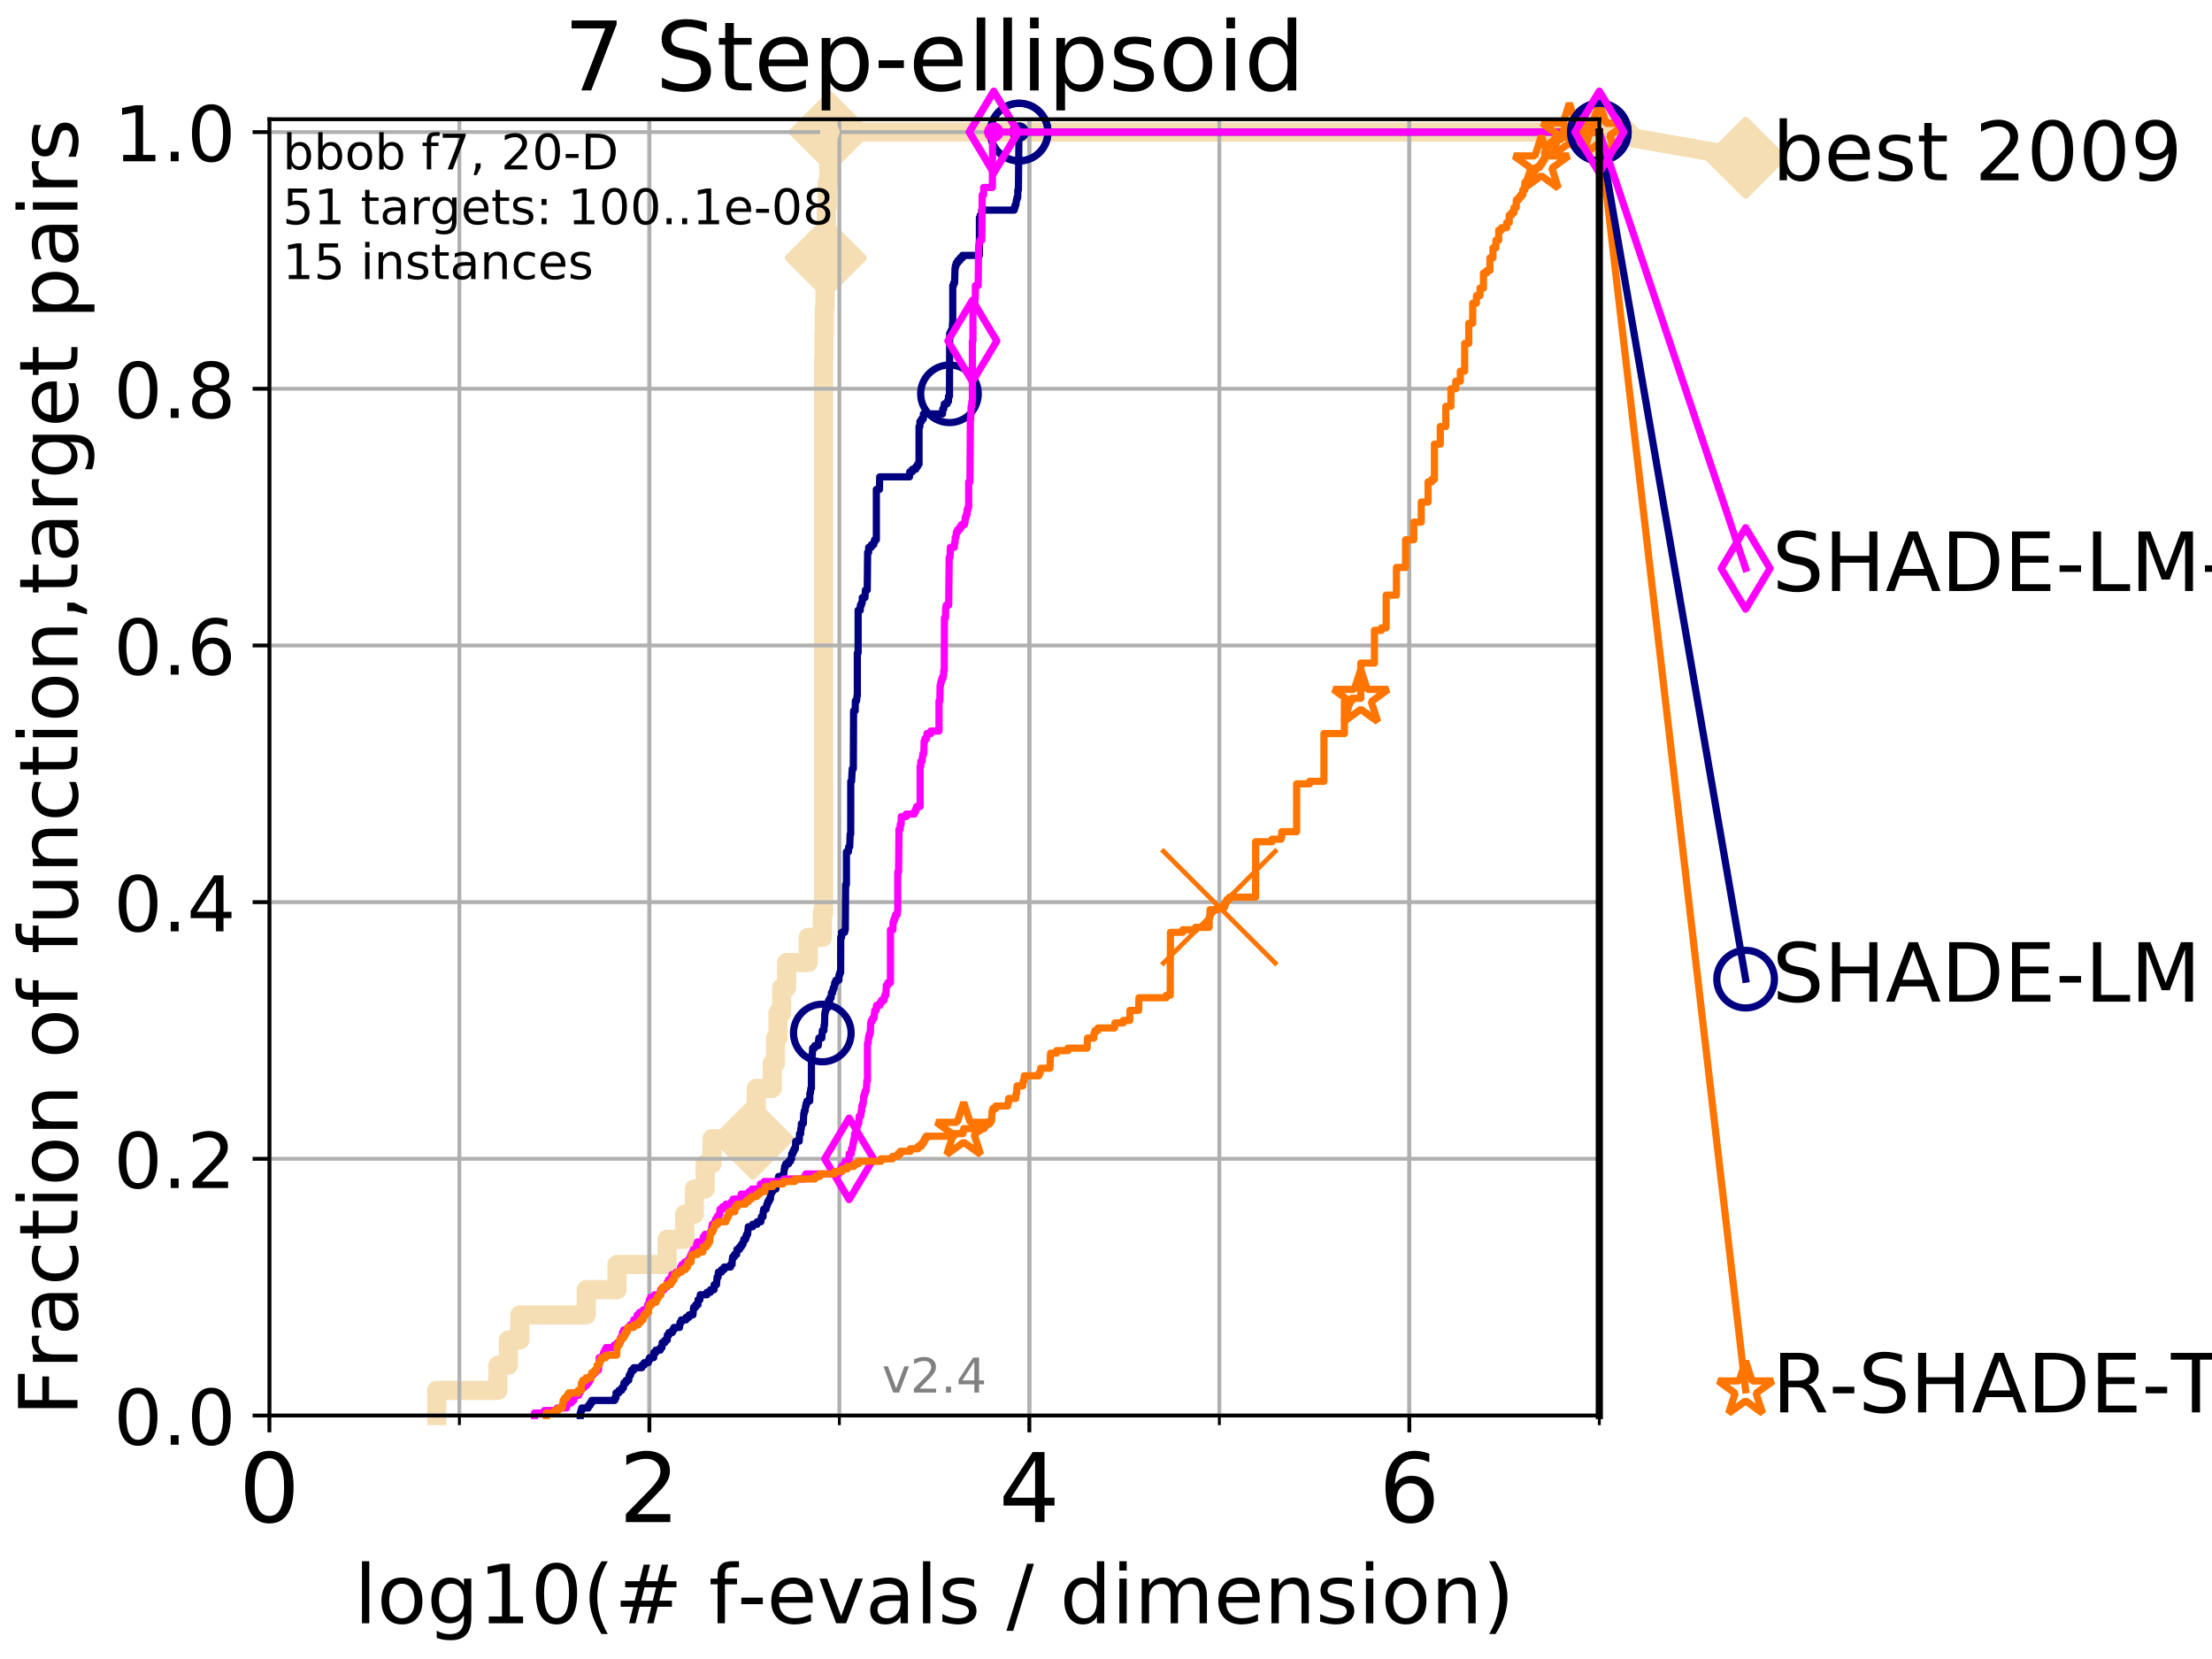 <?xml version="1.0" encoding="utf-8" standalone="no"?>
<!DOCTYPE svg PUBLIC "-//W3C//DTD SVG 1.1//EN"
  "http://www.w3.org/Graphics/SVG/1.1/DTD/svg11.dtd">
<!-- Created with matplotlib (http://matplotlib.org/) -->
<svg height="345.6pt" version="1.1" viewBox="0 0 460.8 345.6" width="460.8pt" xmlns="http://www.w3.org/2000/svg" xmlns:xlink="http://www.w3.org/1999/xlink">
 <defs>
  <style type="text/css">
*{stroke-linecap:butt;stroke-linejoin:round;}
  </style>
 </defs>
 <g id="figure_1">
  <g id="patch_1">
   <path d="M 0 345.6 
L 460.8 345.6 
L 460.8 0 
L 0 0 
z
" style="fill:#ffffff;"/>
  </g>
  <g id="axes_1">
   <g id="patch_2">
    <path d="M 56.12 294.88 
L 333.168 294.88 
L 333.168 24.84 
L 56.12 24.84 
z
" style="fill:#ffffff;"/>
   </g>
   <g id="line2d_1">
    <path d="M 90.981 294.88 
L 90.981 289.638 
L 103.723 289.638 
L 103.723 284.395 
L 105.897 284.395 
L 105.897 279.153 
L 108.287 279.153 
L 108.287 273.91 
L 122.133 273.91 
L 122.133 268.668 
L 128.533 268.668 
L 128.533 263.425 
L 138.96 263.425 
L 138.96 258.183 
L 142.637 258.183 
L 142.637 252.94 
L 144.643 252.94 
L 144.643 247.698 
L 146.905 247.698 
L 146.905 242.455 
L 148.33 242.455 
L 148.33 237.213 
L 156.829 237.213 
L 156.829 231.97 
L 157.55 231.97 
L 157.55 226.728 
L 160.88 226.728 
L 160.88 221.485 
L 161.55 221.485 
L 161.55 216.243 
L 162.064 216.243 
L 162.064 211 
L 162.841 211 
L 162.841 205.758 
L 163.869 205.758 
L 163.869 200.515 
L 168.376 200.515 
L 168.376 195.273 
L 171.324 195.273 
L 171.324 190.03 
L 171.572 190.03 
L 171.572 184.788 
L 171.573 184.788 
L 171.573 74.696 
L 171.642 74.696 
L 171.642 69.453 
L 171.716 69.453 
L 171.716 64.211 
L 171.858 64.211 
L 171.858 58.969 
L 172.03 58.969 
L 172.03 53.726 
L 172.085 53.726 
L 172.085 48.484 
L 172.15 48.484 
L 172.15 43.241 
L 172.349 43.241 
L 172.349 37.999 
L 172.637 37.999 
L 172.637 32.756 
L 172.874 32.756 
L 172.874 27.514 
L 333.168 27.514 
" style="fill:none;stroke:#f5deb3;stroke-linecap:square;stroke-width:4;"/>
   </g>
   <g id="line2d_2">
    <defs>
     <path d="M -0 7.778 
L 7.778 0 
L 0 -7.778 
L -7.778 -0 
z
" id="m29cb80824e" style="stroke:#f5deb3;stroke-linejoin:miter;stroke-width:1.5;"/>
    </defs>
    <g>
     <use style="fill:#f5deb3;stroke:#f5deb3;stroke-linejoin:miter;stroke-width:1.5;" x="156.829" xlink:href="#m29cb80824e" y="237.213"/>
     <use style="fill:#f5deb3;stroke:#f5deb3;stroke-linejoin:miter;stroke-width:1.5;" x="172.03" xlink:href="#m29cb80824e" y="53.726"/>
     <use style="fill:#f5deb3;stroke:#f5deb3;stroke-linejoin:miter;stroke-width:1.5;" x="172.874" xlink:href="#m29cb80824e" y="27.514"/>
     <use style="fill:#f5deb3;stroke:#f5deb3;stroke-linejoin:miter;stroke-width:1.5;" x="172.874" xlink:href="#m29cb80824e" y="27.514"/>
     <use style="fill:#f5deb3;stroke:#f5deb3;stroke-linejoin:miter;stroke-width:1.5;" x="333.168" xlink:href="#m29cb80824e" y="27.514"/>
    </g>
   </g>
   <g id="line2d_3">
    <path style="fill:none;stroke:#f5deb3;stroke-linecap:square;stroke-width:4;"/>
    <g/>
   </g>
   <g id="line2d_4">
    <path d="M 333.168 27.514 
L 363.643 32.861 
" style="fill:none;stroke:#f5deb3;stroke-linecap:square;stroke-width:4;"/>
    <g>
     <use style="fill:#f5deb3;stroke:#f5deb3;stroke-linejoin:miter;stroke-width:1.5;" x="333.168" xlink:href="#m29cb80824e" y="27.514"/>
     <use style="fill:#f5deb3;stroke:#f5deb3;stroke-linejoin:miter;stroke-width:1.5;" x="363.643" xlink:href="#m29cb80824e" y="32.861"/>
    </g>
   </g>
   <g id="matplotlib.axis_1">
    <g id="xtick_1">
     <g id="line2d_5">
      <path clip-path="url(#p0f6915d62d)" d="M 56.12 294.88 
L 56.12 24.84 
" style="fill:none;stroke:#b0b0b0;stroke-linecap:square;stroke-width:0.8;"/>
     </g>
     <g id="line2d_6">
      <defs>
       <path d="M 0 0 
L 0 3.5 
" id="med725ed942" style="stroke:#000000;stroke-width:0.8;"/>
      </defs>
      <g>
       <use style="stroke:#000000;stroke-width:0.8;" x="56.12" xlink:href="#med725ed942" y="294.88"/>
      </g>
     </g>
     <g id="text_1">
      <!-- 0 -->
      <defs>
       <path d="M 31.781 66.406 
Q 24.172 66.406 20.328 58.906 
Q 16.5 51.422 16.5 36.375 
Q 16.5 21.391 20.328 13.891 
Q 24.172 6.391 31.781 6.391 
Q 39.453 6.391 43.281 13.891 
Q 47.125 21.391 47.125 36.375 
Q 47.125 51.422 43.281 58.906 
Q 39.453 66.406 31.781 66.406 
z
M 31.781 74.219 
Q 44.047 74.219 50.516 64.516 
Q 56.984 54.828 56.984 36.375 
Q 56.984 17.969 50.516 8.266 
Q 44.047 -1.422 31.781 -1.422 
Q 19.531 -1.422 13.062 8.266 
Q 6.594 17.969 6.594 36.375 
Q 6.594 54.828 13.062 64.516 
Q 19.531 74.219 31.781 74.219 
z
" id="DejaVuSans-30"/>
      </defs>
      <g transform="translate(49.758 317.077)scale(0.2 -0.2)">
       <use xlink:href="#DejaVuSans-30"/>
      </g>
     </g>
    </g>
    <g id="xtick_2">
     <g id="line2d_7">
      <path clip-path="url(#p0f6915d62d)" d="M 135.277 294.88 
L 135.277 24.84 
" style="fill:none;stroke:#b0b0b0;stroke-linecap:square;stroke-width:0.8;"/>
     </g>
     <g id="line2d_8">
      <g>
       <use style="stroke:#000000;stroke-width:0.8;" x="135.277" xlink:href="#med725ed942" y="294.88"/>
      </g>
     </g>
     <g id="text_2">
      <!-- 2 -->
      <defs>
       <path d="M 19.188 8.297 
L 53.609 8.297 
L 53.609 0 
L 7.328 0 
L 7.328 8.297 
Q 12.938 14.109 22.625 23.891 
Q 32.328 33.688 34.812 36.531 
Q 39.547 41.844 41.422 45.531 
Q 43.312 49.219 43.312 52.781 
Q 43.312 58.594 39.234 62.25 
Q 35.156 65.922 28.609 65.922 
Q 23.969 65.922 18.812 64.312 
Q 13.672 62.703 7.812 59.422 
L 7.812 69.391 
Q 13.766 71.781 18.938 73 
Q 24.125 74.219 28.422 74.219 
Q 39.75 74.219 46.484 68.547 
Q 53.219 62.891 53.219 53.422 
Q 53.219 48.922 51.531 44.891 
Q 49.859 40.875 45.406 35.406 
Q 44.188 33.984 37.641 27.219 
Q 31.109 20.453 19.188 8.297 
z
" id="DejaVuSans-32"/>
      </defs>
      <g transform="translate(128.914 317.077)scale(0.2 -0.2)">
       <use xlink:href="#DejaVuSans-32"/>
      </g>
     </g>
    </g>
    <g id="xtick_3">
     <g id="line2d_9">
      <path clip-path="url(#p0f6915d62d)" d="M 214.433 294.88 
L 214.433 24.84 
" style="fill:none;stroke:#b0b0b0;stroke-linecap:square;stroke-width:0.8;"/>
     </g>
     <g id="line2d_10">
      <g>
       <use style="stroke:#000000;stroke-width:0.8;" x="214.433" xlink:href="#med725ed942" y="294.88"/>
      </g>
     </g>
     <g id="text_3">
      <!-- 4 -->
      <defs>
       <path d="M 37.797 64.312 
L 12.891 25.391 
L 37.797 25.391 
z
M 35.203 72.906 
L 47.609 72.906 
L 47.609 25.391 
L 58.016 25.391 
L 58.016 17.188 
L 47.609 17.188 
L 47.609 0 
L 37.797 0 
L 37.797 17.188 
L 4.891 17.188 
L 4.891 26.703 
z
" id="DejaVuSans-34"/>
      </defs>
      <g transform="translate(208.071 317.077)scale(0.2 -0.2)">
       <use xlink:href="#DejaVuSans-34"/>
      </g>
     </g>
    </g>
    <g id="xtick_4">
     <g id="line2d_11">
      <path clip-path="url(#p0f6915d62d)" d="M 293.59 294.88 
L 293.59 24.84 
" style="fill:none;stroke:#b0b0b0;stroke-linecap:square;stroke-width:0.8;"/>
     </g>
     <g id="line2d_12">
      <g>
       <use style="stroke:#000000;stroke-width:0.8;" x="293.59" xlink:href="#med725ed942" y="294.88"/>
      </g>
     </g>
     <g id="text_4">
      <!-- 6 -->
      <defs>
       <path d="M 33.016 40.375 
Q 26.375 40.375 22.484 35.828 
Q 18.609 31.297 18.609 23.391 
Q 18.609 15.531 22.484 10.953 
Q 26.375 6.391 33.016 6.391 
Q 39.656 6.391 43.531 10.953 
Q 47.406 15.531 47.406 23.391 
Q 47.406 31.297 43.531 35.828 
Q 39.656 40.375 33.016 40.375 
z
M 52.594 71.297 
L 52.594 62.312 
Q 48.875 64.062 45.094 64.984 
Q 41.312 65.922 37.594 65.922 
Q 27.828 65.922 22.672 59.328 
Q 17.531 52.734 16.797 39.406 
Q 19.672 43.656 24.016 45.922 
Q 28.375 48.188 33.594 48.188 
Q 44.578 48.188 50.953 41.516 
Q 57.328 34.859 57.328 23.391 
Q 57.328 12.156 50.688 5.359 
Q 44.047 -1.422 33.016 -1.422 
Q 20.359 -1.422 13.672 8.266 
Q 6.984 17.969 6.984 36.375 
Q 6.984 53.656 15.188 63.938 
Q 23.391 74.219 37.203 74.219 
Q 40.922 74.219 44.703 73.484 
Q 48.484 72.75 52.594 71.297 
z
" id="DejaVuSans-36"/>
      </defs>
      <g transform="translate(287.227 317.077)scale(0.2 -0.2)">
       <use xlink:href="#DejaVuSans-36"/>
      </g>
     </g>
    </g>
    <g id="xtick_5">
     <g id="line2d_13">
      <path clip-path="url(#p0f6915d62d)" d="M 56.12 294.88 
L 56.12 24.84 
" style="fill:none;stroke:#b0b0b0;stroke-linecap:square;stroke-width:0.8;"/>
     </g>
     <g id="line2d_14">
      <defs>
       <path d="M 0 0 
L 0 2 
" id="mb8a99d5ef2" style="stroke:#000000;stroke-width:0.6;"/>
      </defs>
      <g>
       <use style="stroke:#000000;stroke-width:0.6;" x="56.12" xlink:href="#mb8a99d5ef2" y="294.88"/>
      </g>
     </g>
    </g>
    <g id="xtick_6">
     <g id="line2d_15">
      <path clip-path="url(#p0f6915d62d)" d="M 95.698 294.88 
L 95.698 24.84 
" style="fill:none;stroke:#b0b0b0;stroke-linecap:square;stroke-width:0.8;"/>
     </g>
     <g id="line2d_16">
      <g>
       <use style="stroke:#000000;stroke-width:0.6;" x="95.698" xlink:href="#mb8a99d5ef2" y="294.88"/>
      </g>
     </g>
    </g>
    <g id="xtick_7">
     <g id="line2d_17">
      <path clip-path="url(#p0f6915d62d)" d="M 135.277 294.88 
L 135.277 24.84 
" style="fill:none;stroke:#b0b0b0;stroke-linecap:square;stroke-width:0.8;"/>
     </g>
     <g id="line2d_18">
      <g>
       <use style="stroke:#000000;stroke-width:0.6;" x="135.277" xlink:href="#mb8a99d5ef2" y="294.88"/>
      </g>
     </g>
    </g>
    <g id="xtick_8">
     <g id="line2d_19">
      <path clip-path="url(#p0f6915d62d)" d="M 174.855 294.88 
L 174.855 24.84 
" style="fill:none;stroke:#b0b0b0;stroke-linecap:square;stroke-width:0.8;"/>
     </g>
     <g id="line2d_20">
      <g>
       <use style="stroke:#000000;stroke-width:0.6;" x="174.855" xlink:href="#mb8a99d5ef2" y="294.88"/>
      </g>
     </g>
    </g>
    <g id="xtick_9">
     <g id="line2d_21">
      <path clip-path="url(#p0f6915d62d)" d="M 214.433 294.88 
L 214.433 24.84 
" style="fill:none;stroke:#b0b0b0;stroke-linecap:square;stroke-width:0.8;"/>
     </g>
     <g id="line2d_22">
      <g>
       <use style="stroke:#000000;stroke-width:0.6;" x="214.433" xlink:href="#mb8a99d5ef2" y="294.88"/>
      </g>
     </g>
    </g>
    <g id="xtick_10">
     <g id="line2d_23">
      <path clip-path="url(#p0f6915d62d)" d="M 254.011 294.88 
L 254.011 24.84 
" style="fill:none;stroke:#b0b0b0;stroke-linecap:square;stroke-width:0.8;"/>
     </g>
     <g id="line2d_24">
      <g>
       <use style="stroke:#000000;stroke-width:0.6;" x="254.011" xlink:href="#mb8a99d5ef2" y="294.88"/>
      </g>
     </g>
    </g>
    <g id="xtick_11">
     <g id="line2d_25">
      <path clip-path="url(#p0f6915d62d)" d="M 293.59 294.88 
L 293.59 24.84 
" style="fill:none;stroke:#b0b0b0;stroke-linecap:square;stroke-width:0.8;"/>
     </g>
     <g id="line2d_26">
      <g>
       <use style="stroke:#000000;stroke-width:0.6;" x="293.59" xlink:href="#mb8a99d5ef2" y="294.88"/>
      </g>
     </g>
    </g>
    <g id="xtick_12">
     <g id="line2d_27">
      <path clip-path="url(#p0f6915d62d)" d="M 333.168 294.88 
L 333.168 24.84 
" style="fill:none;stroke:#b0b0b0;stroke-linecap:square;stroke-width:0.8;"/>
     </g>
     <g id="line2d_28">
      <g>
       <use style="stroke:#000000;stroke-width:0.6;" x="333.168" xlink:href="#mb8a99d5ef2" y="294.88"/>
      </g>
     </g>
    </g>
    <g id="text_5">
     <!-- log10(# f-evals / dimension) -->
     <defs>
      <path d="M 9.422 75.984 
L 18.406 75.984 
L 18.406 0 
L 9.422 0 
z
" id="DejaVuSans-6c"/>
      <path d="M 30.609 48.391 
Q 23.391 48.391 19.188 42.75 
Q 14.984 37.109 14.984 27.297 
Q 14.984 17.484 19.156 11.844 
Q 23.344 6.203 30.609 6.203 
Q 37.797 6.203 41.984 11.859 
Q 46.188 17.531 46.188 27.297 
Q 46.188 37.016 41.984 42.703 
Q 37.797 48.391 30.609 48.391 
z
M 30.609 56 
Q 42.328 56 49.016 48.375 
Q 55.719 40.766 55.719 27.297 
Q 55.719 13.875 49.016 6.219 
Q 42.328 -1.422 30.609 -1.422 
Q 18.844 -1.422 12.172 6.219 
Q 5.516 13.875 5.516 27.297 
Q 5.516 40.766 12.172 48.375 
Q 18.844 56 30.609 56 
z
" id="DejaVuSans-6f"/>
      <path d="M 45.406 27.984 
Q 45.406 37.75 41.375 43.109 
Q 37.359 48.484 30.078 48.484 
Q 22.859 48.484 18.828 43.109 
Q 14.797 37.75 14.797 27.984 
Q 14.797 18.266 18.828 12.891 
Q 22.859 7.516 30.078 7.516 
Q 37.359 7.516 41.375 12.891 
Q 45.406 18.266 45.406 27.984 
z
M 54.391 6.781 
Q 54.391 -7.172 48.188 -13.984 
Q 42 -20.797 29.203 -20.797 
Q 24.469 -20.797 20.266 -20.094 
Q 16.062 -19.391 12.109 -17.922 
L 12.109 -9.188 
Q 16.062 -11.328 19.922 -12.344 
Q 23.781 -13.375 27.781 -13.375 
Q 36.625 -13.375 41.016 -8.766 
Q 45.406 -4.156 45.406 5.172 
L 45.406 9.625 
Q 42.625 4.781 38.281 2.391 
Q 33.938 0 27.875 0 
Q 17.828 0 11.672 7.656 
Q 5.516 15.328 5.516 27.984 
Q 5.516 40.672 11.672 48.328 
Q 17.828 56 27.875 56 
Q 33.938 56 38.281 53.609 
Q 42.625 51.219 45.406 46.391 
L 45.406 54.688 
L 54.391 54.688 
z
" id="DejaVuSans-67"/>
      <path d="M 12.406 8.297 
L 28.516 8.297 
L 28.516 63.922 
L 10.984 60.406 
L 10.984 69.391 
L 28.422 72.906 
L 38.281 72.906 
L 38.281 8.297 
L 54.391 8.297 
L 54.391 0 
L 12.406 0 
z
" id="DejaVuSans-31"/>
      <path d="M 31 75.875 
Q 24.469 64.656 21.281 53.656 
Q 18.109 42.672 18.109 31.391 
Q 18.109 20.125 21.312 9.062 
Q 24.516 -2 31 -13.188 
L 23.188 -13.188 
Q 15.875 -1.703 12.234 9.375 
Q 8.594 20.453 8.594 31.391 
Q 8.594 42.281 12.203 53.312 
Q 15.828 64.359 23.188 75.875 
z
" id="DejaVuSans-28"/>
      <path d="M 51.125 44 
L 36.922 44 
L 32.812 27.688 
L 47.125 27.688 
z
M 43.797 71.781 
L 38.719 51.516 
L 52.984 51.516 
L 58.109 71.781 
L 65.922 71.781 
L 60.891 51.516 
L 76.125 51.516 
L 76.125 44 
L 58.984 44 
L 54.984 27.688 
L 70.516 27.688 
L 70.516 20.219 
L 53.078 20.219 
L 48 0 
L 40.188 0 
L 45.219 20.219 
L 30.906 20.219 
L 25.875 0 
L 18.016 0 
L 23.094 20.219 
L 7.719 20.219 
L 7.719 27.688 
L 24.906 27.688 
L 29 44 
L 13.281 44 
L 13.281 51.516 
L 30.906 51.516 
L 35.891 71.781 
z
" id="DejaVuSans-23"/>
      <path id="DejaVuSans-20"/>
      <path d="M 37.109 75.984 
L 37.109 68.5 
L 28.516 68.5 
Q 23.688 68.5 21.797 66.547 
Q 19.922 64.594 19.922 59.516 
L 19.922 54.688 
L 34.719 54.688 
L 34.719 47.703 
L 19.922 47.703 
L 19.922 0 
L 10.891 0 
L 10.891 47.703 
L 2.297 47.703 
L 2.297 54.688 
L 10.891 54.688 
L 10.891 58.5 
Q 10.891 67.625 15.141 71.797 
Q 19.391 75.984 28.609 75.984 
z
" id="DejaVuSans-66"/>
      <path d="M 4.891 31.391 
L 31.203 31.391 
L 31.203 23.391 
L 4.891 23.391 
z
" id="DejaVuSans-2d"/>
      <path d="M 56.203 29.594 
L 56.203 25.203 
L 14.891 25.203 
Q 15.484 15.922 20.484 11.062 
Q 25.484 6.203 34.422 6.203 
Q 39.594 6.203 44.453 7.469 
Q 49.312 8.734 54.109 11.281 
L 54.109 2.781 
Q 49.266 0.734 44.188 -0.344 
Q 39.109 -1.422 33.891 -1.422 
Q 20.797 -1.422 13.156 6.188 
Q 5.516 13.812 5.516 26.812 
Q 5.516 40.234 12.766 48.109 
Q 20.016 56 32.328 56 
Q 43.359 56 49.781 48.891 
Q 56.203 41.797 56.203 29.594 
z
M 47.219 32.234 
Q 47.125 39.594 43.094 43.984 
Q 39.062 48.391 32.422 48.391 
Q 24.906 48.391 20.391 44.141 
Q 15.875 39.891 15.188 32.172 
z
" id="DejaVuSans-65"/>
      <path d="M 2.984 54.688 
L 12.5 54.688 
L 29.594 8.797 
L 46.688 54.688 
L 56.203 54.688 
L 35.688 0 
L 23.484 0 
z
" id="DejaVuSans-76"/>
      <path d="M 34.281 27.484 
Q 23.391 27.484 19.188 25 
Q 14.984 22.516 14.984 16.5 
Q 14.984 11.719 18.141 8.906 
Q 21.297 6.109 26.703 6.109 
Q 34.188 6.109 38.703 11.406 
Q 43.219 16.703 43.219 25.484 
L 43.219 27.484 
z
M 52.203 31.203 
L 52.203 0 
L 43.219 0 
L 43.219 8.297 
Q 40.141 3.328 35.547 0.953 
Q 30.953 -1.422 24.312 -1.422 
Q 15.922 -1.422 10.953 3.297 
Q 6 8.016 6 15.922 
Q 6 25.141 12.172 29.828 
Q 18.359 34.516 30.609 34.516 
L 43.219 34.516 
L 43.219 35.406 
Q 43.219 41.609 39.141 45 
Q 35.062 48.391 27.688 48.391 
Q 23 48.391 18.547 47.266 
Q 14.109 46.141 10.016 43.891 
L 10.016 52.203 
Q 14.938 54.109 19.578 55.047 
Q 24.219 56 28.609 56 
Q 40.484 56 46.344 49.844 
Q 52.203 43.703 52.203 31.203 
z
" id="DejaVuSans-61"/>
      <path d="M 44.281 53.078 
L 44.281 44.578 
Q 40.484 46.531 36.375 47.5 
Q 32.281 48.484 27.875 48.484 
Q 21.188 48.484 17.844 46.438 
Q 14.5 44.391 14.5 40.281 
Q 14.5 37.156 16.891 35.375 
Q 19.281 33.594 26.516 31.984 
L 29.594 31.297 
Q 39.156 29.25 43.188 25.516 
Q 47.219 21.781 47.219 15.094 
Q 47.219 7.469 41.188 3.016 
Q 35.156 -1.422 24.609 -1.422 
Q 20.219 -1.422 15.453 -0.562 
Q 10.688 0.297 5.422 2 
L 5.422 11.281 
Q 10.406 8.688 15.234 7.391 
Q 20.062 6.109 24.812 6.109 
Q 31.156 6.109 34.562 8.281 
Q 37.984 10.453 37.984 14.406 
Q 37.984 18.062 35.516 20.016 
Q 33.062 21.969 24.703 23.781 
L 21.578 24.516 
Q 13.234 26.266 9.516 29.906 
Q 5.812 33.547 5.812 39.891 
Q 5.812 47.609 11.281 51.797 
Q 16.75 56 26.812 56 
Q 31.781 56 36.172 55.266 
Q 40.578 54.547 44.281 53.078 
z
" id="DejaVuSans-73"/>
      <path d="M 25.391 72.906 
L 33.688 72.906 
L 8.297 -9.281 
L 0 -9.281 
z
" id="DejaVuSans-2f"/>
      <path d="M 45.406 46.391 
L 45.406 75.984 
L 54.391 75.984 
L 54.391 0 
L 45.406 0 
L 45.406 8.203 
Q 42.578 3.328 38.25 0.953 
Q 33.938 -1.422 27.875 -1.422 
Q 17.969 -1.422 11.734 6.484 
Q 5.516 14.406 5.516 27.297 
Q 5.516 40.188 11.734 48.094 
Q 17.969 56 27.875 56 
Q 33.938 56 38.25 53.625 
Q 42.578 51.266 45.406 46.391 
z
M 14.797 27.297 
Q 14.797 17.391 18.875 11.75 
Q 22.953 6.109 30.078 6.109 
Q 37.203 6.109 41.297 11.75 
Q 45.406 17.391 45.406 27.297 
Q 45.406 37.203 41.297 42.844 
Q 37.203 48.484 30.078 48.484 
Q 22.953 48.484 18.875 42.844 
Q 14.797 37.203 14.797 27.297 
z
" id="DejaVuSans-64"/>
      <path d="M 9.422 54.688 
L 18.406 54.688 
L 18.406 0 
L 9.422 0 
z
M 9.422 75.984 
L 18.406 75.984 
L 18.406 64.594 
L 9.422 64.594 
z
" id="DejaVuSans-69"/>
      <path d="M 52 44.188 
Q 55.375 50.25 60.062 53.125 
Q 64.75 56 71.094 56 
Q 79.641 56 84.281 50.016 
Q 88.922 44.047 88.922 33.016 
L 88.922 0 
L 79.891 0 
L 79.891 32.719 
Q 79.891 40.578 77.094 44.375 
Q 74.312 48.188 68.609 48.188 
Q 61.625 48.188 57.562 43.547 
Q 53.516 38.922 53.516 30.906 
L 53.516 0 
L 44.484 0 
L 44.484 32.719 
Q 44.484 40.625 41.703 44.406 
Q 38.922 48.188 33.109 48.188 
Q 26.219 48.188 22.156 43.531 
Q 18.109 38.875 18.109 30.906 
L 18.109 0 
L 9.078 0 
L 9.078 54.688 
L 18.109 54.688 
L 18.109 46.188 
Q 21.188 51.219 25.484 53.609 
Q 29.781 56 35.688 56 
Q 41.656 56 45.828 52.969 
Q 50 49.953 52 44.188 
z
" id="DejaVuSans-6d"/>
      <path d="M 54.891 33.016 
L 54.891 0 
L 45.906 0 
L 45.906 32.719 
Q 45.906 40.484 42.875 44.328 
Q 39.844 48.188 33.797 48.188 
Q 26.516 48.188 22.312 43.547 
Q 18.109 38.922 18.109 30.906 
L 18.109 0 
L 9.078 0 
L 9.078 54.688 
L 18.109 54.688 
L 18.109 46.188 
Q 21.344 51.125 25.703 53.562 
Q 30.078 56 35.797 56 
Q 45.219 56 50.047 50.172 
Q 54.891 44.344 54.891 33.016 
z
" id="DejaVuSans-6e"/>
      <path d="M 8.016 75.875 
L 15.828 75.875 
Q 23.141 64.359 26.781 53.312 
Q 30.422 42.281 30.422 31.391 
Q 30.422 20.453 26.781 9.375 
Q 23.141 -1.703 15.828 -13.188 
L 8.016 -13.188 
Q 14.5 -2 17.703 9.062 
Q 20.906 20.125 20.906 31.391 
Q 20.906 42.672 17.703 53.656 
Q 14.5 64.656 8.016 75.875 
z
" id="DejaVuSans-29"/>
     </defs>
     <g transform="translate(73.803 338.154)scale(0.17 -0.17)">
      <use xlink:href="#DejaVuSans-6c"/>
      <use x="27.783" xlink:href="#DejaVuSans-6f"/>
      <use x="88.965" xlink:href="#DejaVuSans-67"/>
      <use x="152.441" xlink:href="#DejaVuSans-31"/>
      <use x="216.064" xlink:href="#DejaVuSans-30"/>
      <use x="279.688" xlink:href="#DejaVuSans-28"/>
      <use x="318.701" xlink:href="#DejaVuSans-23"/>
      <use x="402.49" xlink:href="#DejaVuSans-20"/>
      <use x="434.277" xlink:href="#DejaVuSans-66"/>
      <use x="469.404" xlink:href="#DejaVuSans-2d"/>
      <use x="505.488" xlink:href="#DejaVuSans-65"/>
      <use x="567.012" xlink:href="#DejaVuSans-76"/>
      <use x="626.191" xlink:href="#DejaVuSans-61"/>
      <use x="687.471" xlink:href="#DejaVuSans-6c"/>
      <use x="715.254" xlink:href="#DejaVuSans-73"/>
      <use x="767.354" xlink:href="#DejaVuSans-20"/>
      <use x="799.141" xlink:href="#DejaVuSans-2f"/>
      <use x="832.832" xlink:href="#DejaVuSans-20"/>
      <use x="864.619" xlink:href="#DejaVuSans-64"/>
      <use x="928.096" xlink:href="#DejaVuSans-69"/>
      <use x="955.879" xlink:href="#DejaVuSans-6d"/>
      <use x="1053.291" xlink:href="#DejaVuSans-65"/>
      <use x="1114.814" xlink:href="#DejaVuSans-6e"/>
      <use x="1178.193" xlink:href="#DejaVuSans-73"/>
      <use x="1230.293" xlink:href="#DejaVuSans-69"/>
      <use x="1258.076" xlink:href="#DejaVuSans-6f"/>
      <use x="1319.258" xlink:href="#DejaVuSans-6e"/>
      <use x="1382.637" xlink:href="#DejaVuSans-29"/>
     </g>
    </g>
   </g>
   <g id="matplotlib.axis_2">
    <g id="ytick_1">
     <g id="line2d_29">
      <path clip-path="url(#p0f6915d62d)" d="M 56.12 294.88 
L 333.168 294.88 
" style="fill:none;stroke:#b0b0b0;stroke-linecap:square;stroke-width:0.8;"/>
     </g>
     <g id="line2d_30">
      <defs>
       <path d="M 0 0 
L -3.5 0 
" id="m9c60d16c7e" style="stroke:#000000;stroke-width:0.8;"/>
      </defs>
      <g>
       <use style="stroke:#000000;stroke-width:0.8;" x="56.12" xlink:href="#m9c60d16c7e" y="294.88"/>
      </g>
     </g>
     <g id="text_6">
      <!-- 0.0 -->
      <defs>
       <path d="M 10.688 12.406 
L 21 12.406 
L 21 0 
L 10.688 0 
z
" id="DejaVuSans-2e"/>
      </defs>
      <g transform="translate(23.675 300.959)scale(0.16 -0.16)">
       <use xlink:href="#DejaVuSans-30"/>
       <use x="63.623" xlink:href="#DejaVuSans-2e"/>
       <use x="95.41" xlink:href="#DejaVuSans-30"/>
      </g>
     </g>
    </g>
    <g id="ytick_2">
     <g id="line2d_31">
      <path clip-path="url(#p0f6915d62d)" d="M 56.12 241.407 
L 333.168 241.407 
" style="fill:none;stroke:#b0b0b0;stroke-linecap:square;stroke-width:0.8;"/>
     </g>
     <g id="line2d_32">
      <g>
       <use style="stroke:#000000;stroke-width:0.8;" x="56.12" xlink:href="#m9c60d16c7e" y="241.407"/>
      </g>
     </g>
     <g id="text_7">
      <!-- 0.2 -->
      <g transform="translate(23.675 247.485)scale(0.16 -0.16)">
       <use xlink:href="#DejaVuSans-30"/>
       <use x="63.623" xlink:href="#DejaVuSans-2e"/>
       <use x="95.41" xlink:href="#DejaVuSans-32"/>
      </g>
     </g>
    </g>
    <g id="ytick_3">
     <g id="line2d_33">
      <path clip-path="url(#p0f6915d62d)" d="M 56.12 187.933 
L 333.168 187.933 
" style="fill:none;stroke:#b0b0b0;stroke-linecap:square;stroke-width:0.8;"/>
     </g>
     <g id="line2d_34">
      <g>
       <use style="stroke:#000000;stroke-width:0.8;" x="56.12" xlink:href="#m9c60d16c7e" y="187.933"/>
      </g>
     </g>
     <g id="text_8">
      <!-- 0.4 -->
      <g transform="translate(23.675 194.012)scale(0.16 -0.16)">
       <use xlink:href="#DejaVuSans-30"/>
       <use x="63.623" xlink:href="#DejaVuSans-2e"/>
       <use x="95.41" xlink:href="#DejaVuSans-34"/>
      </g>
     </g>
    </g>
    <g id="ytick_4">
     <g id="line2d_35">
      <path clip-path="url(#p0f6915d62d)" d="M 56.12 134.46 
L 333.168 134.46 
" style="fill:none;stroke:#b0b0b0;stroke-linecap:square;stroke-width:0.8;"/>
     </g>
     <g id="line2d_36">
      <g>
       <use style="stroke:#000000;stroke-width:0.8;" x="56.12" xlink:href="#m9c60d16c7e" y="134.46"/>
      </g>
     </g>
     <g id="text_9">
      <!-- 0.6 -->
      <g transform="translate(23.675 140.539)scale(0.16 -0.16)">
       <use xlink:href="#DejaVuSans-30"/>
       <use x="63.623" xlink:href="#DejaVuSans-2e"/>
       <use x="95.41" xlink:href="#DejaVuSans-36"/>
      </g>
     </g>
    </g>
    <g id="ytick_5">
     <g id="line2d_37">
      <path clip-path="url(#p0f6915d62d)" d="M 56.12 80.987 
L 333.168 80.987 
" style="fill:none;stroke:#b0b0b0;stroke-linecap:square;stroke-width:0.8;"/>
     </g>
     <g id="line2d_38">
      <g>
       <use style="stroke:#000000;stroke-width:0.8;" x="56.12" xlink:href="#m9c60d16c7e" y="80.987"/>
      </g>
     </g>
     <g id="text_10">
      <!-- 0.8 -->
      <defs>
       <path d="M 31.781 34.625 
Q 24.75 34.625 20.719 30.859 
Q 16.703 27.094 16.703 20.516 
Q 16.703 13.922 20.719 10.156 
Q 24.75 6.391 31.781 6.391 
Q 38.812 6.391 42.859 10.172 
Q 46.922 13.969 46.922 20.516 
Q 46.922 27.094 42.891 30.859 
Q 38.875 34.625 31.781 34.625 
z
M 21.922 38.812 
Q 15.578 40.375 12.031 44.719 
Q 8.5 49.078 8.5 55.328 
Q 8.5 64.062 14.719 69.141 
Q 20.953 74.219 31.781 74.219 
Q 42.672 74.219 48.875 69.141 
Q 55.078 64.062 55.078 55.328 
Q 55.078 49.078 51.531 44.719 
Q 48 40.375 41.703 38.812 
Q 48.828 37.156 52.797 32.312 
Q 56.781 27.484 56.781 20.516 
Q 56.781 9.906 50.312 4.234 
Q 43.844 -1.422 31.781 -1.422 
Q 19.734 -1.422 13.25 4.234 
Q 6.781 9.906 6.781 20.516 
Q 6.781 27.484 10.781 32.312 
Q 14.797 37.156 21.922 38.812 
z
M 18.312 54.391 
Q 18.312 48.734 21.844 45.562 
Q 25.391 42.391 31.781 42.391 
Q 38.141 42.391 41.719 45.562 
Q 45.312 48.734 45.312 54.391 
Q 45.312 60.062 41.719 63.234 
Q 38.141 66.406 31.781 66.406 
Q 25.391 66.406 21.844 63.234 
Q 18.312 60.062 18.312 54.391 
z
" id="DejaVuSans-38"/>
      </defs>
      <g transform="translate(23.675 87.066)scale(0.16 -0.16)">
       <use xlink:href="#DejaVuSans-30"/>
       <use x="63.623" xlink:href="#DejaVuSans-2e"/>
       <use x="95.41" xlink:href="#DejaVuSans-38"/>
      </g>
     </g>
    </g>
    <g id="ytick_6">
     <g id="line2d_39">
      <path clip-path="url(#p0f6915d62d)" d="M 56.12 27.514 
L 333.168 27.514 
" style="fill:none;stroke:#b0b0b0;stroke-linecap:square;stroke-width:0.8;"/>
     </g>
     <g id="line2d_40">
      <g>
       <use style="stroke:#000000;stroke-width:0.8;" x="56.12" xlink:href="#m9c60d16c7e" y="27.514"/>
      </g>
     </g>
     <g id="text_11">
      <!-- 1.0 -->
      <g transform="translate(23.675 33.592)scale(0.16 -0.16)">
       <use xlink:href="#DejaVuSans-31"/>
       <use x="63.623" xlink:href="#DejaVuSans-2e"/>
       <use x="95.41" xlink:href="#DejaVuSans-30"/>
      </g>
     </g>
    </g>
    <g id="text_12">
     <!-- Fraction of function,target pairs -->
     <defs>
      <path d="M 9.812 72.906 
L 51.703 72.906 
L 51.703 64.594 
L 19.672 64.594 
L 19.672 43.109 
L 48.578 43.109 
L 48.578 34.812 
L 19.672 34.812 
L 19.672 0 
L 9.812 0 
z
" id="DejaVuSans-46"/>
      <path d="M 41.109 46.297 
Q 39.594 47.172 37.812 47.578 
Q 36.031 48 33.891 48 
Q 26.266 48 22.188 43.047 
Q 18.109 38.094 18.109 28.812 
L 18.109 0 
L 9.078 0 
L 9.078 54.688 
L 18.109 54.688 
L 18.109 46.188 
Q 20.953 51.172 25.484 53.578 
Q 30.031 56 36.531 56 
Q 37.453 56 38.578 55.875 
Q 39.703 55.766 41.062 55.516 
z
" id="DejaVuSans-72"/>
      <path d="M 48.781 52.594 
L 48.781 44.188 
Q 44.969 46.297 41.141 47.344 
Q 37.312 48.391 33.406 48.391 
Q 24.656 48.391 19.812 42.844 
Q 14.984 37.312 14.984 27.297 
Q 14.984 17.281 19.812 11.734 
Q 24.656 6.203 33.406 6.203 
Q 37.312 6.203 41.141 7.25 
Q 44.969 8.297 48.781 10.406 
L 48.781 2.094 
Q 45.016 0.344 40.984 -0.531 
Q 36.969 -1.422 32.422 -1.422 
Q 20.062 -1.422 12.781 6.344 
Q 5.516 14.109 5.516 27.297 
Q 5.516 40.672 12.859 48.328 
Q 20.219 56 33.016 56 
Q 37.156 56 41.109 55.141 
Q 45.062 54.297 48.781 52.594 
z
" id="DejaVuSans-63"/>
      <path d="M 18.312 70.219 
L 18.312 54.688 
L 36.812 54.688 
L 36.812 47.703 
L 18.312 47.703 
L 18.312 18.016 
Q 18.312 11.328 20.141 9.422 
Q 21.969 7.516 27.594 7.516 
L 36.812 7.516 
L 36.812 0 
L 27.594 0 
Q 17.188 0 13.234 3.875 
Q 9.281 7.766 9.281 18.016 
L 9.281 47.703 
L 2.688 47.703 
L 2.688 54.688 
L 9.281 54.688 
L 9.281 70.219 
z
" id="DejaVuSans-74"/>
      <path d="M 8.5 21.578 
L 8.5 54.688 
L 17.484 54.688 
L 17.484 21.922 
Q 17.484 14.156 20.5 10.266 
Q 23.531 6.391 29.594 6.391 
Q 36.859 6.391 41.078 11.031 
Q 45.312 15.672 45.312 23.688 
L 45.312 54.688 
L 54.297 54.688 
L 54.297 0 
L 45.312 0 
L 45.312 8.406 
Q 42.047 3.422 37.719 1 
Q 33.406 -1.422 27.688 -1.422 
Q 18.266 -1.422 13.375 4.438 
Q 8.5 10.297 8.5 21.578 
z
M 31.109 56 
z
" id="DejaVuSans-75"/>
      <path d="M 11.719 12.406 
L 22.016 12.406 
L 22.016 4 
L 14.016 -11.625 
L 7.719 -11.625 
L 11.719 4 
z
" id="DejaVuSans-2c"/>
      <path d="M 18.109 8.203 
L 18.109 -20.797 
L 9.078 -20.797 
L 9.078 54.688 
L 18.109 54.688 
L 18.109 46.391 
Q 20.953 51.266 25.266 53.625 
Q 29.594 56 35.594 56 
Q 45.562 56 51.781 48.094 
Q 58.016 40.188 58.016 27.297 
Q 58.016 14.406 51.781 6.484 
Q 45.562 -1.422 35.594 -1.422 
Q 29.594 -1.422 25.266 0.953 
Q 20.953 3.328 18.109 8.203 
z
M 48.688 27.297 
Q 48.688 37.203 44.609 42.844 
Q 40.531 48.484 33.406 48.484 
Q 26.266 48.484 22.188 42.844 
Q 18.109 37.203 18.109 27.297 
Q 18.109 17.391 22.188 11.75 
Q 26.266 6.109 33.406 6.109 
Q 40.531 6.109 44.609 11.75 
Q 48.688 17.391 48.688 27.297 
z
" id="DejaVuSans-70"/>
     </defs>
     <g transform="translate(16.14 294.999)rotate(-90)scale(0.17 -0.17)">
      <use xlink:href="#DejaVuSans-46"/>
      <use x="57.41" xlink:href="#DejaVuSans-72"/>
      <use x="98.523" xlink:href="#DejaVuSans-61"/>
      <use x="159.803" xlink:href="#DejaVuSans-63"/>
      <use x="214.783" xlink:href="#DejaVuSans-74"/>
      <use x="253.992" xlink:href="#DejaVuSans-69"/>
      <use x="281.775" xlink:href="#DejaVuSans-6f"/>
      <use x="342.957" xlink:href="#DejaVuSans-6e"/>
      <use x="406.336" xlink:href="#DejaVuSans-20"/>
      <use x="438.123" xlink:href="#DejaVuSans-6f"/>
      <use x="499.305" xlink:href="#DejaVuSans-66"/>
      <use x="534.51" xlink:href="#DejaVuSans-20"/>
      <use x="566.297" xlink:href="#DejaVuSans-66"/>
      <use x="601.502" xlink:href="#DejaVuSans-75"/>
      <use x="664.881" xlink:href="#DejaVuSans-6e"/>
      <use x="728.26" xlink:href="#DejaVuSans-63"/>
      <use x="783.24" xlink:href="#DejaVuSans-74"/>
      <use x="822.449" xlink:href="#DejaVuSans-69"/>
      <use x="850.232" xlink:href="#DejaVuSans-6f"/>
      <use x="911.414" xlink:href="#DejaVuSans-6e"/>
      <use x="974.793" xlink:href="#DejaVuSans-2c"/>
      <use x="1006.58" xlink:href="#DejaVuSans-74"/>
      <use x="1045.789" xlink:href="#DejaVuSans-61"/>
      <use x="1107.068" xlink:href="#DejaVuSans-72"/>
      <use x="1148.166" xlink:href="#DejaVuSans-67"/>
      <use x="1211.643" xlink:href="#DejaVuSans-65"/>
      <use x="1273.166" xlink:href="#DejaVuSans-74"/>
      <use x="1312.375" xlink:href="#DejaVuSans-20"/>
      <use x="1344.162" xlink:href="#DejaVuSans-70"/>
      <use x="1407.639" xlink:href="#DejaVuSans-61"/>
      <use x="1468.918" xlink:href="#DejaVuSans-69"/>
      <use x="1496.701" xlink:href="#DejaVuSans-72"/>
      <use x="1537.814" xlink:href="#DejaVuSans-73"/>
     </g>
    </g>
   </g>
   <g id="line2d_41">
    <defs>
     <path d="M 0 1.5 
C 0.398 1.5 0.779 1.342 1.061 1.061 
C 1.342 0.779 1.5 0.398 1.5 0 
C 1.5 -0.398 1.342 -0.779 1.061 -1.061 
C 0.779 -1.342 0.398 -1.5 0 -1.5 
C -0.398 -1.5 -0.779 -1.342 -1.061 -1.061 
C -1.342 -0.779 -1.5 -0.398 -1.5 0 
C -1.5 0.398 -1.342 0.779 -1.061 1.061 
C -0.779 1.342 -0.398 1.5 0 1.5 
z
" id="m167e4e2e58" style="stroke:#f5deb3;"/>
    </defs>
    <g>
     <use style="fill:#f5deb3;stroke:#f5deb3;" x="172.874" xlink:href="#m167e4e2e58" y="27.514"/>
     <use style="fill:#f5deb3;stroke:#f5deb3;" x="172.874" xlink:href="#m167e4e2e58" y="27.514"/>
    </g>
   </g>
   <g id="line2d_42">
    <defs>
     <path d="M 0 1.5 
C 0.398 1.5 0.779 1.342 1.061 1.061 
C 1.342 0.779 1.5 0.398 1.5 0 
C 1.5 -0.398 1.342 -0.779 1.061 -1.061 
C 0.779 -1.342 0.398 -1.5 0 -1.5 
C -0.398 -1.5 -0.779 -1.342 -1.061 -1.061 
C -1.342 -0.779 -1.5 -0.398 -1.5 0 
C -1.5 0.398 -1.342 0.779 -1.061 1.061 
C -0.779 1.342 -0.398 1.5 0 1.5 
z
" id="m53eeb8f018" style="stroke:#000080;"/>
    </defs>
    <g>
     <use style="fill:#000080;stroke:#000080;" x="212.309" xlink:href="#m53eeb8f018" y="27.514"/>
     <use style="fill:#000080;stroke:#000080;" x="212.309" xlink:href="#m53eeb8f018" y="27.514"/>
    </g>
   </g>
   <g id="line2d_43">
    <path d="M 120.87 294.88 
L 120.87 294.356 
L 121.028 294.356 
L 121.028 293.832 
L 121.185 293.832 
L 121.185 293.307 
L 122.553 293.307 
L 122.553 292.783 
L 122.927 292.783 
L 122.927 292.259 
L 123.259 292.259 
L 123.259 291.735 
L 128.056 291.735 
L 128.056 291.21 
L 128.329 291.21 
L 128.329 290.162 
L 128.923 290.162 
L 128.923 289.638 
L 129.51 289.638 
L 129.51 289.113 
L 129.879 289.113 
L 129.973 288.065 
L 130.435 288.065 
L 130.435 287.541 
L 130.973 287.541 
L 131.072 286.492 
L 131.344 286.492 
L 131.344 285.968 
L 131.537 285.968 
L 131.537 285.444 
L 132.022 285.444 
L 132.022 284.919 
L 133.703 284.919 
L 133.703 284.395 
L 134.186 284.395 
L 134.186 283.871 
L 135.052 283.871 
L 135.052 283.347 
L 135.311 283.347 
L 135.311 282.822 
L 136.181 282.822 
L 136.197 281.774 
L 136.631 281.774 
L 136.631 281.25 
L 137.559 281.25 
L 137.559 280.725 
L 137.909 280.725 
L 137.946 279.677 
L 138.525 279.677 
L 138.525 279.153 
L 139.009 279.153 
L 139.022 278.104 
L 139.365 278.104 
L 139.365 277.58 
L 140.075 277.58 
L 140.075 277.056 
L 140.397 277.056 
L 140.397 276.531 
L 141.562 276.531 
L 141.657 275.483 
L 141.934 275.483 
L 141.934 274.959 
L 142.92 274.959 
L 142.92 274.434 
L 143.532 274.434 
L 143.532 273.91 
L 144.362 273.91 
L 144.428 272.862 
L 144.488 272.862 
L 144.488 272.337 
L 144.915 272.337 
L 144.915 271.813 
L 145.399 271.813 
L 145.413 270.765 
L 145.795 270.765 
L 145.879 269.716 
L 147.281 269.716 
L 147.281 269.192 
L 148.005 269.192 
L 148.005 268.668 
L 148.747 268.668 
L 148.774 267.619 
L 149.269 267.619 
L 149.371 266.046 
L 149.593 266.046 
L 149.657 264.998 
L 150.318 264.998 
L 150.318 264.474 
L 150.85 264.474 
L 150.85 263.949 
L 152.18 263.949 
L 152.18 263.425 
L 152.501 263.425 
L 152.53 262.377 
L 152.615 262.377 
L 152.615 261.852 
L 152.987 261.852 
L 152.987 261.328 
L 153.459 261.328 
L 153.512 260.28 
L 154.057 260.28 
L 154.057 259.755 
L 154.439 259.755 
L 154.439 259.231 
L 154.785 259.231 
L 154.785 258.707 
L 154.939 258.707 
L 154.939 258.183 
L 155.323 258.183 
L 155.323 257.658 
L 155.515 257.658 
L 155.515 257.134 
L 155.754 257.134 
L 155.824 256.086 
L 155.874 256.086 
L 155.874 255.561 
L 156.778 255.561 
L 156.778 255.037 
L 157.725 255.037 
L 157.725 254.513 
L 158.508 254.513 
L 158.606 253.464 
L 158.956 253.464 
L 158.982 252.416 
L 159.086 252.416 
L 159.086 251.892 
L 159.592 251.892 
L 159.592 251.367 
L 159.756 251.367 
L 159.756 250.843 
L 159.933 250.843 
L 159.933 250.319 
L 160.218 250.319 
L 160.218 249.795 
L 160.484 249.795 
L 160.557 248.746 
L 160.683 248.746 
L 160.683 248.222 
L 160.98 248.222 
L 160.98 247.698 
L 161.641 247.698 
L 161.721 246.649 
L 162.015 246.649 
L 162.059 245.601 
L 162.194 245.601 
L 162.194 245.076 
L 163.149 245.076 
L 163.149 244.552 
L 163.279 244.552 
L 163.382 243.504 
L 163.449 243.504 
L 163.449 242.979 
L 163.673 242.979 
L 163.673 242.455 
L 164.267 242.455 
L 164.267 241.931 
L 164.672 241.931 
L 164.672 241.407 
L 164.899 241.407 
L 164.915 240.358 
L 165.173 240.358 
L 165.173 239.834 
L 165.428 239.834 
L 165.428 239.31 
L 165.685 239.31 
L 165.762 237.737 
L 166.488 237.737 
L 166.56 236.164 
L 166.794 236.164 
L 166.806 235.116 
L 166.932 235.116 
L 166.94 234.067 
L 167.339 234.067 
L 167.433 231.97 
L 167.533 231.97 
L 167.533 231.446 
L 167.711 231.446 
L 167.809 230.398 
L 167.928 230.398 
L 167.928 229.873 
L 168.112 229.873 
L 168.112 229.349 
L 168.681 229.349 
L 168.706 227.776 
L 168.804 227.776 
L 168.91 226.728 
L 169.034 226.728 
L 169.034 219.913 
L 169.214 219.913 
L 169.283 218.34 
L 169.711 218.34 
L 169.711 217.816 
L 170.466 217.816 
L 170.51 216.767 
L 170.58 216.767 
L 170.58 216.243 
L 171.197 216.243 
L 171.303 214.67 
L 171.641 214.67 
L 171.66 213.622 
L 171.753 213.622 
L 171.834 211 
L 171.928 211 
L 171.928 210.476 
L 172.053 210.476 
L 172.053 209.952 
L 172.469 209.952 
L 172.469 209.428 
L 172.602 209.428 
L 172.609 208.379 
L 172.904 208.379 
L 172.904 207.855 
L 173.144 207.855 
L 173.208 206.806 
L 173.452 206.806 
L 173.452 206.282 
L 173.588 206.282 
L 173.588 205.758 
L 173.785 205.758 
L 173.889 204.709 
L 174.142 204.709 
L 174.142 204.185 
L 174.764 204.185 
L 174.769 203.137 
L 174.929 203.137 
L 174.929 202.612 
L 175.123 202.612 
L 175.14 195.273 
L 175.316 195.273 
L 175.316 194.224 
L 175.956 194.224 
L 175.956 193.7 
L 176.088 193.7 
L 176.157 184.264 
L 176.327 184.264 
L 176.327 177.449 
L 176.745 177.449 
L 176.794 176.4 
L 177.02 176.4 
L 177.1 173.779 
L 177.218 173.779 
L 177.23 162.77 
L 177.399 162.77 
L 177.506 160.673 
L 177.534 160.673 
L 177.534 160.148 
L 177.765 160.148 
L 177.815 148.091 
L 178.144 148.091 
L 178.187 145.994 
L 178.445 145.994 
L 178.529 144.945 
L 178.599 144.945 
L 178.599 136.033 
L 178.766 136.033 
L 178.766 127.121 
L 179.223 127.121 
L 179.223 126.072 
L 179.452 126.072 
L 179.452 125.548 
L 179.625 125.548 
L 179.625 124.499 
L 180.188 124.499 
L 180.273 122.927 
L 180.663 122.927 
L 180.742 115.063 
L 180.957 115.063 
L 180.957 114.015 
L 181.499 114.015 
L 181.499 113.49 
L 182.008 113.49 
L 182.008 112.966 
L 182.183 112.966 
L 182.183 112.442 
L 182.562 112.442 
L 182.562 101.957 
L 183.206 101.957 
L 183.259 99.336 
L 189.463 99.336 
L 189.518 98.287 
L 190.052 98.287 
L 190.052 97.763 
L 190.769 97.763 
L 190.769 97.239 
L 191.133 97.239 
L 191.133 96.714 
L 191.453 96.714 
L 191.453 88.851 
L 191.633 88.851 
L 191.633 87.802 
L 191.975 87.802 
L 191.975 87.278 
L 192.349 87.278 
L 192.349 86.229 
L 196.338 86.229 
L 196.397 85.181 
L 196.602 85.181 
L 196.602 84.657 
L 196.719 84.657 
L 196.719 84.132 
L 197.308 84.132 
L 197.308 83.608 
L 197.587 83.608 
L 197.587 82.56 
L 197.791 82.56 
L 197.84 69.453 
L 198.083 69.453 
L 198.083 68.929 
L 198.348 68.929 
L 198.422 67.356 
L 198.475 67.356 
L 198.475 59.493 
L 198.651 59.493 
L 198.651 58.969 
L 198.862 58.969 
L 198.943 55.823 
L 199.036 55.823 
L 199.036 55.299 
L 199.203 55.299 
L 199.203 54.775 
L 199.528 54.775 
L 199.528 54.25 
L 199.999 54.25 
L 199.999 53.726 
L 200.498 53.726 
L 200.498 53.202 
L 204.031 53.202 
L 204.031 45.338 
L 204.208 45.338 
L 204.208 44.814 
L 204.503 44.814 
L 204.503 43.765 
L 211.289 43.765 
L 211.289 43.241 
L 211.459 43.241 
L 211.459 42.717 
L 211.627 42.717 
L 211.726 41.668 
L 211.846 41.668 
L 211.846 41.144 
L 212.024 41.144 
L 212.027 39.571 
L 212.156 39.571 
L 212.266 28.038 
L 212.309 28.038 
L 212.309 27.514 
L 333.168 27.514 
L 333.168 27.514 
" style="fill:none;stroke:#000080;stroke-linecap:square;stroke-width:1.5;"/>
   </g>
   <g id="line2d_44">
    <defs>
     <path d="M 0 6 
C 1.591 6 3.117 5.368 4.243 4.243 
C 5.368 3.117 6 1.591 6 0 
C 6 -1.591 5.368 -3.117 4.243 -4.243 
C 3.117 -5.368 1.591 -6 0 -6 
C -1.591 -6 -3.117 -5.368 -4.243 -4.243 
C -5.368 -3.117 -6 -1.591 -6 0 
C -6 1.591 -5.368 3.117 -4.243 4.243 
C -3.117 5.368 -1.591 6 0 6 
z
" id="m67fe0f9f9b" style="stroke:#000080;stroke-width:1.5;"/>
    </defs>
    <g>
     <use style="fill-opacity:0;stroke:#000080;stroke-width:1.5;" x="171.303" xlink:href="#m67fe0f9f9b" y="215.194"/>
     <use style="fill-opacity:0;stroke:#000080;stroke-width:1.5;" x="197.791" xlink:href="#m67fe0f9f9b" y="82.035"/>
     <use style="fill-opacity:0;stroke:#000080;stroke-width:1.5;" x="212.309" xlink:href="#m67fe0f9f9b" y="27.514"/>
     <use style="fill-opacity:0;stroke:#000080;stroke-width:1.5;" x="212.309" xlink:href="#m67fe0f9f9b" y="27.514"/>
     <use style="fill-opacity:0;stroke:#000080;stroke-width:1.5;" x="333.168" xlink:href="#m67fe0f9f9b" y="27.514"/>
    </g>
   </g>
   <g id="line2d_45">
    <path style="fill:none;stroke:#000080;stroke-linecap:square;stroke-width:1.5;"/>
    <g/>
   </g>
   <g id="line2d_46">
    <defs>
     <path d="M 0 1.5 
C 0.398 1.5 0.779 1.342 1.061 1.061 
C 1.342 0.779 1.5 0.398 1.5 0 
C 1.5 -0.398 1.342 -0.779 1.061 -1.061 
C 0.779 -1.342 0.398 -1.5 0 -1.5 
C -0.398 -1.5 -0.779 -1.342 -1.061 -1.061 
C -1.342 -0.779 -1.5 -0.398 -1.5 0 
C -1.5 0.398 -1.342 0.779 -1.061 1.061 
C -0.779 1.342 -0.398 1.5 0 1.5 
z
" id="m651eee3a58" style="stroke:#ff00ff;"/>
    </defs>
    <g>
     <use style="fill:#ff00ff;stroke:#ff00ff;" x="207.02" xlink:href="#m651eee3a58" y="27.514"/>
     <use style="fill:#ff00ff;stroke:#ff00ff;" x="207.02" xlink:href="#m651eee3a58" y="27.514"/>
    </g>
   </g>
   <g id="line2d_47">
    <path d="M 111.345 294.88 
L 111.345 294.356 
L 113.427 294.356 
L 113.427 293.832 
L 116.063 293.832 
L 116.063 293.307 
L 118.023 293.307 
L 118.023 292.783 
L 118.187 292.783 
L 118.187 292.259 
L 119.025 292.259 
L 119.025 291.735 
L 119.527 291.735 
L 119.527 291.21 
L 119.698 291.21 
L 119.698 290.686 
L 120.528 290.686 
L 120.528 290.162 
L 120.83 290.162 
L 120.83 289.638 
L 121.047 289.638 
L 121.047 289.113 
L 121.628 289.113 
L 121.628 288.589 
L 122.244 288.589 
L 122.244 288.065 
L 122.643 288.065 
L 122.643 287.541 
L 122.98 287.541 
L 122.98 287.016 
L 123.12 287.016 
L 123.12 286.492 
L 123.516 286.492 
L 123.516 285.968 
L 124.053 285.968 
L 124.053 285.444 
L 124.653 285.444 
L 124.733 284.395 
L 124.796 284.395 
L 124.828 282.822 
L 125.539 282.822 
L 125.539 282.298 
L 125.72 282.298 
L 125.72 281.774 
L 125.973 281.774 
L 125.973 281.25 
L 126.265 281.25 
L 126.265 280.725 
L 127.925 280.725 
L 127.925 280.201 
L 128.61 280.201 
L 128.61 279.677 
L 129.207 279.677 
L 129.293 278.628 
L 129.594 278.628 
L 129.666 277.58 
L 129.914 277.58 
L 129.914 277.056 
L 130.751 277.056 
L 130.751 276.531 
L 131.257 276.531 
L 131.257 276.007 
L 131.813 276.007 
L 131.813 275.483 
L 132.001 275.483 
L 132.001 274.959 
L 132.614 274.959 
L 132.614 274.434 
L 132.744 274.434 
L 132.744 273.91 
L 133.235 273.91 
L 133.235 273.386 
L 134.011 273.386 
L 134.011 272.862 
L 134.788 272.862 
L 134.894 271.813 
L 135.199 271.813 
L 135.251 270.765 
L 135.532 270.765 
L 135.532 270.24 
L 136.375 270.24 
L 136.375 269.716 
L 137.551 269.716 
L 137.611 268.668 
L 138.331 268.668 
L 138.331 268.143 
L 138.912 268.143 
L 139.002 267.095 
L 139.256 267.095 
L 139.256 266.571 
L 139.773 266.571 
L 139.773 266.046 
L 139.964 266.046 
L 139.964 265.522 
L 140.856 265.522 
L 140.856 264.998 
L 141.669 264.998 
L 141.764 263.949 
L 142.067 263.949 
L 142.067 263.425 
L 142.654 263.425 
L 142.654 262.901 
L 143.404 262.901 
L 143.404 262.377 
L 143.732 262.377 
L 143.732 261.852 
L 143.936 261.852 
L 143.936 261.328 
L 144.209 261.328 
L 144.209 260.804 
L 144.433 260.804 
L 144.433 260.28 
L 145.091 260.28 
L 145.096 259.231 
L 145.265 259.231 
L 145.265 258.707 
L 146.408 258.707 
L 146.494 257.658 
L 146.865 257.658 
L 146.865 257.134 
L 147.952 257.134 
L 147.952 256.61 
L 148.221 256.61 
L 148.277 255.561 
L 148.37 255.561 
L 148.37 255.037 
L 148.872 255.037 
L 148.872 254.513 
L 149.062 254.513 
L 149.062 253.989 
L 149.375 253.989 
L 149.375 253.464 
L 149.742 253.464 
L 149.742 252.94 
L 149.934 252.94 
L 150.003 251.892 
L 150.556 251.892 
L 150.556 251.367 
L 151.231 251.367 
L 151.231 250.843 
L 152.394 250.843 
L 152.394 250.319 
L 152.721 250.319 
L 152.721 249.795 
L 154.289 249.795 
L 154.289 249.27 
L 154.405 249.27 
L 154.405 248.746 
L 156.034 248.746 
L 156.034 248.222 
L 156.649 248.222 
L 156.649 247.698 
L 158.327 247.698 
L 158.397 246.649 
L 159.199 246.649 
L 159.199 246.125 
L 163.273 246.125 
L 163.273 245.601 
L 167.552 245.601 
L 167.552 245.076 
L 167.867 245.076 
L 167.867 244.552 
L 174.745 244.552 
L 174.745 244.028 
L 175.101 244.028 
L 175.101 243.504 
L 175.279 243.504 
L 175.279 242.979 
L 175.826 242.979 
L 175.826 242.455 
L 176.049 242.455 
L 176.049 241.931 
L 176.767 241.931 
L 176.767 241.407 
L 176.89 241.407 
L 176.891 240.358 
L 177.34 240.358 
L 177.364 239.31 
L 177.596 239.31 
L 177.668 238.261 
L 177.765 238.261 
L 177.765 237.737 
L 177.888 237.737 
L 177.888 237.213 
L 178.013 237.213 
L 178.016 236.164 
L 178.459 236.164 
L 178.519 234.592 
L 178.624 234.592 
L 178.624 234.067 
L 178.885 234.067 
L 178.947 233.019 
L 178.998 233.019 
L 178.998 232.495 
L 179.323 232.495 
L 179.407 231.446 
L 179.499 231.446 
L 179.515 230.398 
L 179.697 230.398 
L 179.697 229.873 
L 179.831 229.873 
L 179.917 228.301 
L 180.079 228.301 
L 180.079 227.776 
L 180.215 227.776 
L 180.215 227.252 
L 180.447 227.252 
L 180.556 225.679 
L 180.562 225.679 
L 180.562 225.155 
L 180.712 225.155 
L 180.712 217.291 
L 180.866 217.291 
L 180.905 216.243 
L 180.992 216.243 
L 180.992 215.719 
L 181.174 215.719 
L 181.174 215.194 
L 181.304 215.194 
L 181.374 213.097 
L 181.49 213.097 
L 181.49 212.573 
L 181.812 212.573 
L 181.812 212.049 
L 182.098 212.049 
L 182.156 211 
L 182.226 211 
L 182.226 210.476 
L 182.548 210.476 
L 182.596 209.428 
L 183.303 209.428 
L 183.303 208.903 
L 183.619 208.903 
L 183.619 208.379 
L 184.16 208.379 
L 184.16 207.855 
L 184.287 207.855 
L 184.287 207.331 
L 184.541 207.331 
L 184.649 205.234 
L 184.967 205.234 
L 184.967 204.709 
L 185.495 204.709 
L 185.497 193.7 
L 186.024 193.7 
L 186.024 192.127 
L 186.182 192.127 
L 186.182 191.603 
L 186.391 191.603 
L 186.391 191.079 
L 186.549 191.079 
L 186.549 190.555 
L 186.902 190.555 
L 187.006 189.506 
L 187.015 189.506 
L 187.015 181.642 
L 187.191 181.642 
L 187.275 172.73 
L 187.539 172.73 
L 187.539 171.682 
L 187.735 171.682 
L 187.746 170.109 
L 188.782 170.109 
L 188.782 169.585 
L 190.467 169.585 
L 190.467 169.061 
L 190.757 169.061 
L 190.757 168.536 
L 190.951 168.536 
L 190.951 168.012 
L 191.683 168.012 
L 191.683 159.624 
L 191.815 159.624 
L 191.815 158.576 
L 192.106 158.576 
L 192.169 157.527 
L 192.248 157.527 
L 192.248 157.003 
L 192.442 157.003 
L 192.515 154.382 
L 192.687 154.382 
L 192.687 153.857 
L 193.06 153.857 
L 193.104 152.809 
L 193.913 152.809 
L 193.913 152.285 
L 195.611 152.285 
L 195.611 145.994 
L 195.791 145.994 
L 195.838 142.848 
L 195.921 142.848 
L 195.921 142.324 
L 196.056 142.324 
L 196.056 141.8 
L 196.214 141.8 
L 196.214 141.275 
L 196.461 141.275 
L 196.461 140.751 
L 196.589 140.751 
L 196.591 139.703 
L 196.702 139.703 
L 196.743 128.693 
L 196.981 128.693 
L 196.982 126.596 
L 197.098 126.596 
L 197.098 126.072 
L 197.629 126.072 
L 197.735 116.112 
L 197.918 116.112 
L 197.977 114.015 
L 198.803 114.015 
L 198.868 112.966 
L 198.961 112.966 
L 198.989 111.918 
L 199.16 111.918 
L 199.231 110.869 
L 199.471 110.869 
L 199.471 110.345 
L 199.935 110.345 
L 199.935 109.821 
L 200.254 109.821 
L 200.254 109.296 
L 200.912 109.296 
L 200.912 108.772 
L 201.041 108.772 
L 201.083 107.724 
L 201.282 107.724 
L 201.282 107.199 
L 201.47 107.199 
L 201.47 106.151 
L 201.661 106.151 
L 201.661 105.627 
L 201.796 105.627 
L 201.796 100.384 
L 202.055 100.384 
L 202.147 87.278 
L 202.214 87.278 
L 202.305 84.657 
L 202.417 84.657 
L 202.456 83.608 
L 202.561 83.608 
L 202.563 71.026 
L 202.682 71.026 
L 202.682 64.211 
L 203.054 64.211 
L 203.107 62.114 
L 203.185 62.114 
L 203.185 59.493 
L 203.773 59.493 
L 203.859 51.105 
L 203.943 51.105 
L 203.943 50.581 
L 204.116 50.581 
L 204.116 50.056 
L 204.53 50.056 
L 204.603 40.62 
L 204.91 40.62 
L 204.91 39.047 
L 206.734 39.047 
L 206.766 28.562 
L 207.02 28.562 
L 207.02 27.514 
L 333.168 27.514 
L 333.168 27.514 
" style="fill:none;stroke:#ff00ff;stroke-linecap:square;stroke-width:1.5;"/>
   </g>
   <g id="line2d_48">
    <defs>
     <path d="M -0 8.485 
L 5.091 0 
L 0 -8.485 
L -5.091 -0 
z
" id="m52817c99e9" style="stroke:#ff00ff;stroke-linejoin:miter;stroke-width:1.5;"/>
    </defs>
    <g>
     <use style="fill-opacity:0;stroke:#ff00ff;stroke-linejoin:miter;stroke-width:1.5;" x="176.89" xlink:href="#m52817c99e9" y="241.407"/>
     <use style="fill-opacity:0;stroke:#ff00ff;stroke-linejoin:miter;stroke-width:1.5;" x="202.563" xlink:href="#m52817c99e9" y="71.026"/>
     <use style="fill-opacity:0;stroke:#ff00ff;stroke-linejoin:miter;stroke-width:1.5;" x="207.02" xlink:href="#m52817c99e9" y="27.514"/>
     <use style="fill-opacity:0;stroke:#ff00ff;stroke-linejoin:miter;stroke-width:1.5;" x="207.02" xlink:href="#m52817c99e9" y="27.514"/>
     <use style="fill-opacity:0;stroke:#ff00ff;stroke-linejoin:miter;stroke-width:1.5;" x="333.168" xlink:href="#m52817c99e9" y="27.514"/>
    </g>
   </g>
   <g id="line2d_49">
    <path style="fill:none;stroke:#ff00ff;stroke-linecap:square;stroke-width:1.5;"/>
    <g/>
   </g>
   <g id="line2d_50">
    <defs>
     <path d="M 0 1.5 
C 0.398 1.5 0.779 1.342 1.061 1.061 
C 1.342 0.779 1.5 0.398 1.5 0 
C 1.5 -0.398 1.342 -0.779 1.061 -1.061 
C 0.779 -1.342 0.398 -1.5 0 -1.5 
C -0.398 -1.5 -0.779 -1.342 -1.061 -1.061 
C -1.342 -0.779 -1.5 -0.398 -1.5 0 
C -1.5 0.398 -1.342 0.779 -1.061 1.061 
C -0.779 1.342 -0.398 1.5 0 1.5 
z
" id="m1d1de7d6bb" style="stroke:#ff7500;"/>
    </defs>
    <g>
     <use style="fill:#ff7500;stroke:#ff7500;" x="326.927" xlink:href="#m1d1de7d6bb" y="27.514"/>
     <use style="fill:#ff7500;stroke:#ff7500;" x="326.927" xlink:href="#m1d1de7d6bb" y="27.514"/>
    </g>
   </g>
   <g id="line2d_51">
    <path d="M 113.82 294.88 
L 113.82 294.356 
L 115.583 294.356 
L 115.583 293.832 
L 116.298 293.832 
L 116.298 293.307 
L 117.084 293.307 
L 117.084 292.783 
L 117.207 292.783 
L 117.305 291.735 
L 117.62 291.735 
L 117.62 291.21 
L 118.117 291.21 
L 118.117 290.686 
L 118.463 290.686 
L 118.463 290.162 
L 120.406 290.162 
L 120.406 289.638 
L 121.106 289.638 
L 121.126 288.065 
L 121.398 288.065 
L 121.398 287.541 
L 122.096 287.541 
L 122.096 287.016 
L 123.172 287.016 
L 123.276 285.968 
L 123.87 285.968 
L 123.87 285.444 
L 124.299 285.444 
L 124.396 284.395 
L 124.749 284.395 
L 124.749 283.871 
L 124.985 283.871 
L 124.985 283.347 
L 125.31 283.347 
L 125.31 282.822 
L 126.222 282.822 
L 126.222 282.298 
L 128.47 282.298 
L 128.546 280.725 
L 128.61 280.725 
L 128.61 280.201 
L 129.023 280.201 
L 129.06 279.153 
L 129.534 279.153 
L 129.534 278.628 
L 129.996 278.628 
L 129.996 278.104 
L 130.263 278.104 
L 130.263 277.58 
L 130.616 277.58 
L 130.616 277.056 
L 130.773 277.056 
L 130.773 276.531 
L 131.97 276.531 
L 131.97 276.007 
L 132.952 276.007 
L 132.952 275.483 
L 133.437 275.483 
L 133.437 274.959 
L 133.937 274.959 
L 133.937 274.434 
L 134.112 274.434 
L 134.112 273.91 
L 134.548 273.91 
L 134.548 273.386 
L 135.086 273.386 
L 135.086 272.337 
L 135.268 272.337 
L 135.268 271.813 
L 135.76 271.813 
L 135.76 271.289 
L 136.655 271.289 
L 136.655 270.765 
L 136.899 270.765 
L 136.899 270.24 
L 137.225 270.24 
L 137.225 269.716 
L 137.701 269.716 
L 137.731 268.668 
L 137.975 268.668 
L 137.975 268.143 
L 138.772 268.143 
L 138.772 267.619 
L 139.72 267.619 
L 139.72 267.095 
L 140.068 267.095 
L 140.068 266.571 
L 140.429 266.571 
L 140.429 266.046 
L 140.568 266.046 
L 140.568 265.522 
L 141.121 265.522 
L 141.121 264.998 
L 141.975 264.998 
L 141.975 264.474 
L 142.776 264.474 
L 142.776 263.949 
L 143.237 263.949 
L 143.296 262.901 
L 143.962 262.901 
L 144.004 261.852 
L 144.148 261.852 
L 144.148 261.328 
L 145.298 261.328 
L 145.298 260.804 
L 146.413 260.804 
L 146.444 259.755 
L 147.126 259.755 
L 147.126 259.231 
L 147.544 259.231 
L 147.544 258.707 
L 147.832 258.707 
L 147.886 257.658 
L 147.943 257.658 
L 148.025 256.61 
L 148.494 256.61 
L 148.494 256.086 
L 148.7 256.086 
L 148.7 255.561 
L 148.907 255.561 
L 148.907 255.037 
L 149.518 255.037 
L 149.518 254.513 
L 151.221 254.513 
L 151.221 253.989 
L 151.431 253.989 
L 151.431 253.464 
L 151.727 253.464 
L 151.727 252.94 
L 151.934 252.94 
L 151.934 252.416 
L 153.075 252.416 
L 153.158 251.367 
L 153.61 251.367 
L 153.61 250.843 
L 155.283 250.843 
L 155.283 250.319 
L 155.902 250.319 
L 155.902 249.795 
L 156.513 249.795 
L 156.513 249.27 
L 157.646 249.27 
L 157.646 248.746 
L 158.241 248.746 
L 158.241 248.222 
L 159.359 248.222 
L 159.369 247.173 
L 160.995 247.173 
L 160.995 246.649 
L 163.101 246.649 
L 163.101 246.125 
L 165.569 246.125 
L 165.569 245.601 
L 169.752 245.601 
L 169.752 245.076 
L 170.776 245.076 
L 170.776 244.552 
L 173.893 244.552 
L 173.893 244.028 
L 175.442 244.028 
L 175.442 243.504 
L 176.506 243.504 
L 176.506 242.979 
L 177.918 242.979 
L 177.918 242.455 
L 178.825 242.455 
L 178.825 241.931 
L 183.501 241.931 
L 183.501 241.407 
L 185.94 241.407 
L 185.94 240.882 
L 187.05 240.882 
L 187.05 240.358 
L 187.566 240.358 
L 187.566 239.834 
L 189.634 239.834 
L 189.634 239.31 
L 191.26 239.31 
L 191.26 238.785 
L 191.928 238.785 
L 191.928 238.261 
L 192.335 238.261 
L 192.335 237.737 
L 192.609 237.737 
L 192.609 237.213 
L 192.921 237.213 
L 192.921 236.689 
L 198.672 236.689 
L 198.672 236.164 
L 200.573 236.164 
L 200.573 235.64 
L 200.754 235.64 
L 200.754 235.116 
L 205.015 235.116 
L 205.015 234.592 
L 205.198 234.592 
L 205.198 234.067 
L 206.178 234.067 
L 206.178 233.543 
L 206.561 233.543 
L 206.666 231.446 
L 206.828 231.446 
L 206.828 230.922 
L 207.438 230.922 
L 207.438 230.398 
L 209.902 230.398 
L 209.902 229.873 
L 210.058 229.873 
L 210.133 228.825 
L 211.593 228.825 
L 211.68 227.776 
L 211.785 227.776 
L 211.872 226.204 
L 213.056 226.204 
L 213.141 225.155 
L 213.327 225.155 
L 213.381 224.107 
L 216.401 224.107 
L 216.401 223.582 
L 216.682 223.582 
L 216.682 223.058 
L 216.798 223.058 
L 216.798 222.534 
L 218.732 222.534 
L 218.817 219.913 
L 218.86 219.913 
L 218.86 219.388 
L 220.11 219.388 
L 220.11 218.864 
L 222.488 218.864 
L 222.488 218.34 
L 226.456 218.34 
L 226.548 216.243 
L 227.865 216.243 
L 227.911 215.194 
L 228.107 215.194 
L 228.107 214.67 
L 228.726 214.67 
L 228.726 214.146 
L 232.174 214.146 
L 232.259 213.097 
L 234 213.097 
L 234 212.573 
L 235.348 212.573 
L 235.393 210.476 
L 237.201 210.476 
L 237.26 207.855 
L 242.963 207.855 
L 242.963 207.331 
L 243.771 207.331 
L 243.827 194.224 
L 246.366 194.224 
L 246.366 193.7 
L 249.044 193.7 
L 249.044 193.176 
L 251.877 193.176 
L 251.903 191.079 
L 252.032 191.079 
L 252.064 189.506 
L 253.718 189.506 
L 253.718 188.982 
L 255.119 188.982 
L 255.119 188.458 
L 255.279 188.458 
L 255.279 187.933 
L 255.557 187.933 
L 255.557 187.409 
L 256.122 187.409 
L 256.122 186.885 
L 261.562 186.885 
L 261.577 175.352 
L 264.973 175.352 
L 264.973 174.827 
L 266.878 174.827 
L 266.878 174.303 
L 267.02 174.303 
L 267.02 173.255 
L 270.113 173.255 
L 270.121 163.294 
L 272.798 163.294 
L 272.798 162.77 
L 275.796 162.77 
L 275.803 152.809 
L 280.064 152.809 
L 280.066 145.994 
L 281.617 145.994 
L 281.617 145.469 
L 283.477 145.469 
L 283.478 138.13 
L 286.324 138.13 
L 286.325 131.315 
L 287.779 131.315 
L 287.779 130.79 
L 288.763 130.79 
L 288.766 123.975 
L 290.902 123.975 
L 290.902 118.209 
L 292.803 118.209 
L 292.804 112.442 
L 294.514 112.442 
L 294.514 108.772 
L 296.071 108.772 
L 296.071 104.578 
L 297.497 104.578 
L 297.498 100.384 
L 298.272 100.384 
L 298.272 99.86 
L 298.814 99.86 
L 298.815 92.52 
L 300.039 92.52 
L 300.039 88.851 
L 301.181 88.851 
L 301.181 84.657 
L 302.252 84.657 
L 302.252 80.987 
L 303.26 80.987 
L 303.26 79.414 
L 304.213 79.414 
L 304.213 77.317 
L 305.115 77.317 
L 305.115 71.55 
L 305.972 71.55 
L 305.973 67.356 
L 306.789 67.356 
L 306.789 63.163 
L 307.569 63.163 
L 307.569 61.59 
L 308.314 61.59 
L 308.314 60.017 
L 309.029 60.017 
L 309.029 56.872 
L 309.715 56.872 
L 309.715 56.347 
L 310.375 56.347 
L 310.375 53.726 
L 311.011 53.726 
L 311.011 51.629 
L 311.623 51.629 
L 311.623 50.056 
L 312.215 50.056 
L 312.215 47.959 
L 312.787 47.959 
L 312.787 47.435 
L 313.877 47.435 
L 313.877 46.387 
L 314.397 46.387 
L 314.397 44.814 
L 314.902 44.814 
L 314.902 44.29 
L 315.392 44.29 
L 315.392 43.241 
L 315.869 43.241 
L 315.869 41.668 
L 316.333 41.668 
L 316.333 41.144 
L 316.785 41.144 
L 316.785 40.62 
L 317.225 40.62 
L 317.225 39.571 
L 317.654 39.571 
L 317.654 37.999 
L 318.073 37.999 
L 318.073 37.474 
L 318.482 37.474 
L 318.482 36.426 
L 319.271 36.426 
L 319.271 35.902 
L 319.653 35.902 
L 319.653 35.377 
L 320.026 35.377 
L 320.026 34.853 
L 320.749 34.853 
L 320.749 34.329 
L 321.099 34.329 
L 321.099 33.805 
L 321.443 33.805 
L 321.443 33.28 
L 321.779 33.28 
L 321.779 31.708 
L 322.11 31.708 
L 322.11 30.659 
L 322.434 30.659 
L 322.434 30.135 
L 323.064 30.135 
L 323.064 29.611 
L 323.672 29.611 
L 323.672 29.086 
L 325.104 29.086 
L 325.104 28.562 
L 326.927 28.562 
L 326.927 27.514 
L 333.168 27.514 
L 333.168 27.514 
" style="fill:none;stroke:#ff7500;stroke-linecap:square;stroke-width:1.5;"/>
   </g>
   <g id="line2d_52">
    <defs>
     <path d="M 0 -6 
L -1.347 -1.854 
L -5.706 -1.854 
L -2.18 0.708 
L -3.527 4.854 
L -0 2.292 
L 3.527 4.854 
L 2.18 0.708 
L 5.706 -1.854 
L 1.347 -1.854 
z
" id="m0aa7dbc555" style="stroke:#ff7500;stroke-linejoin:bevel;stroke-width:1.5;"/>
    </defs>
    <g>
     <use style="fill-opacity:0;stroke:#ff7500;stroke-linejoin:bevel;stroke-width:1.5;" x="200.754" xlink:href="#m0aa7dbc555" y="235.64"/>
     <use style="fill-opacity:0;stroke:#ff7500;stroke-linejoin:bevel;stroke-width:1.5;" x="283.477" xlink:href="#m0aa7dbc555" y="145.469"/>
     <use style="fill-opacity:0;stroke:#ff7500;stroke-linejoin:bevel;stroke-width:1.5;" x="321.099" xlink:href="#m0aa7dbc555" y="34.329"/>
     <use style="fill-opacity:0;stroke:#ff7500;stroke-linejoin:bevel;stroke-width:1.5;" x="326.927" xlink:href="#m0aa7dbc555" y="27.514"/>
     <use style="fill-opacity:0;stroke:#ff7500;stroke-linejoin:bevel;stroke-width:1.5;" x="333.168" xlink:href="#m0aa7dbc555" y="27.514"/>
    </g>
   </g>
   <g id="line2d_53">
    <path style="fill:none;stroke:#ff7500;stroke-linecap:square;stroke-width:1.5;"/>
    <g/>
   </g>
   <g id="line2d_54">
    <path clip-path="url(#p0f6915d62d)" d="M 254.011 188.982 
" style="fill:none;stroke:#ff7500;stroke-linecap:square;stroke-width:1.5;"/>
    <defs>
     <path d="M -12 12 
L 12 -12 
M -12 -12 
L 12 12 
" id="mce3a74dbac" style="stroke:#ff7500;"/>
    </defs>
    <g clip-path="url(#p0f6915d62d)">
     <use style="fill:#ff7500;stroke:#ff7500;" x="254.011" xlink:href="#mce3a74dbac" y="188.982"/>
    </g>
   </g>
   <g id="line2d_55">
    <path d="M 333.168 27.514 
L 363.643 289.533 
" style="fill:none;stroke:#ff7500;stroke-linecap:square;stroke-width:1.5;"/>
    <g>
     <use style="fill-opacity:0;stroke:#ff7500;stroke-linejoin:bevel;stroke-width:1.5;" x="333.168" xlink:href="#m0aa7dbc555" y="27.514"/>
     <use style="fill-opacity:0;stroke:#ff7500;stroke-linejoin:bevel;stroke-width:1.5;" x="363.643" xlink:href="#m0aa7dbc555" y="289.533"/>
    </g>
   </g>
   <g id="line2d_56">
    <path d="M 333.168 27.514 
L 363.643 203.975 
" style="fill:none;stroke:#000080;stroke-linecap:square;stroke-width:1.5;"/>
    <g>
     <use style="fill-opacity:0;stroke:#000080;stroke-width:1.5;" x="333.168" xlink:href="#m67fe0f9f9b" y="27.514"/>
     <use style="fill-opacity:0;stroke:#000080;stroke-width:1.5;" x="363.643" xlink:href="#m67fe0f9f9b" y="203.975"/>
    </g>
   </g>
   <g id="line2d_57">
    <path d="M 333.168 27.514 
L 363.643 118.418 
" style="fill:none;stroke:#ff00ff;stroke-linecap:square;stroke-width:1.5;"/>
    <g>
     <use style="fill-opacity:0;stroke:#ff00ff;stroke-linejoin:miter;stroke-width:1.5;" x="333.168" xlink:href="#m52817c99e9" y="27.514"/>
     <use style="fill-opacity:0;stroke:#ff00ff;stroke-linejoin:miter;stroke-width:1.5;" x="363.643" xlink:href="#m52817c99e9" y="118.418"/>
    </g>
   </g>
   <g id="line2d_58">
    <path d="M 333.168 294.88 
L 333.168 27.514 
" style="fill:none;stroke:#000000;stroke-linecap:square;stroke-width:1.5;"/>
   </g>
   <g id="patch_3">
    <path d="M 56.12 294.88 
L 56.12 24.84 
" style="fill:none;stroke:#000000;stroke-linecap:square;stroke-linejoin:miter;stroke-width:0.8;"/>
   </g>
   <g id="patch_4">
    <path d="M 333.168 294.88 
L 333.168 24.84 
" style="fill:none;stroke:#000000;stroke-linecap:square;stroke-linejoin:miter;stroke-width:0.8;"/>
   </g>
   <g id="patch_5">
    <path d="M 56.12 294.88 
L 333.168 294.88 
" style="fill:none;stroke:#000000;stroke-linecap:square;stroke-linejoin:miter;stroke-width:0.8;"/>
   </g>
   <g id="patch_6">
    <path d="M 56.12 24.84 
L 333.168 24.84 
" style="fill:none;stroke:#000000;stroke-linecap:square;stroke-linejoin:miter;stroke-width:0.8;"/>
   </g>
   <g id="text_13">
    <!-- R-SHADE-Tan -->
    <defs>
     <path d="M 44.391 34.188 
Q 47.562 33.109 50.562 29.594 
Q 53.562 26.078 56.594 19.922 
L 66.609 0 
L 56 0 
L 46.688 18.703 
Q 43.062 26.031 39.672 28.422 
Q 36.281 30.812 30.422 30.812 
L 19.672 30.812 
L 19.672 0 
L 9.812 0 
L 9.812 72.906 
L 32.078 72.906 
Q 44.578 72.906 50.734 67.672 
Q 56.891 62.453 56.891 51.906 
Q 56.891 45.016 53.688 40.469 
Q 50.484 35.938 44.391 34.188 
z
M 19.672 64.797 
L 19.672 38.922 
L 32.078 38.922 
Q 39.203 38.922 42.844 42.219 
Q 46.484 45.516 46.484 51.906 
Q 46.484 58.297 42.844 61.547 
Q 39.203 64.797 32.078 64.797 
z
" id="DejaVuSans-52"/>
     <path d="M 53.516 70.516 
L 53.516 60.891 
Q 47.906 63.578 42.922 64.891 
Q 37.938 66.219 33.297 66.219 
Q 25.25 66.219 20.875 63.094 
Q 16.5 59.969 16.5 54.203 
Q 16.5 49.359 19.406 46.891 
Q 22.312 44.438 30.422 42.922 
L 36.375 41.703 
Q 47.406 39.594 52.656 34.297 
Q 57.906 29 57.906 20.125 
Q 57.906 9.516 50.797 4.047 
Q 43.703 -1.422 29.984 -1.422 
Q 24.812 -1.422 18.969 -0.25 
Q 13.141 0.922 6.891 3.219 
L 6.891 13.375 
Q 12.891 10.016 18.656 8.297 
Q 24.422 6.594 29.984 6.594 
Q 38.422 6.594 43.016 9.906 
Q 47.609 13.234 47.609 19.391 
Q 47.609 24.75 44.312 27.781 
Q 41.016 30.812 33.5 32.328 
L 27.484 33.5 
Q 16.453 35.688 11.516 40.375 
Q 6.594 45.062 6.594 53.422 
Q 6.594 63.094 13.406 68.656 
Q 20.219 74.219 32.172 74.219 
Q 37.312 74.219 42.625 73.281 
Q 47.953 72.359 53.516 70.516 
z
" id="DejaVuSans-53"/>
     <path d="M 9.812 72.906 
L 19.672 72.906 
L 19.672 43.016 
L 55.516 43.016 
L 55.516 72.906 
L 65.375 72.906 
L 65.375 0 
L 55.516 0 
L 55.516 34.719 
L 19.672 34.719 
L 19.672 0 
L 9.812 0 
z
" id="DejaVuSans-48"/>
     <path d="M 34.188 63.188 
L 20.797 26.906 
L 47.609 26.906 
z
M 28.609 72.906 
L 39.797 72.906 
L 67.578 0 
L 57.328 0 
L 50.688 18.703 
L 17.828 18.703 
L 11.188 0 
L 0.781 0 
z
" id="DejaVuSans-41"/>
     <path d="M 19.672 64.797 
L 19.672 8.109 
L 31.594 8.109 
Q 46.688 8.109 53.688 14.938 
Q 60.688 21.781 60.688 36.531 
Q 60.688 51.172 53.688 57.984 
Q 46.688 64.797 31.594 64.797 
z
M 9.812 72.906 
L 30.078 72.906 
Q 51.266 72.906 61.172 64.094 
Q 71.094 55.281 71.094 36.531 
Q 71.094 17.672 61.125 8.828 
Q 51.172 0 30.078 0 
L 9.812 0 
z
" id="DejaVuSans-44"/>
     <path d="M 9.812 72.906 
L 55.906 72.906 
L 55.906 64.594 
L 19.672 64.594 
L 19.672 43.016 
L 54.391 43.016 
L 54.391 34.719 
L 19.672 34.719 
L 19.672 8.297 
L 56.781 8.297 
L 56.781 0 
L 9.812 0 
z
" id="DejaVuSans-45"/>
     <path d="M -0.297 72.906 
L 61.375 72.906 
L 61.375 64.594 
L 35.5 64.594 
L 35.5 0 
L 25.594 0 
L 25.594 64.594 
L -0.297 64.594 
z
" id="DejaVuSans-54"/>
    </defs>
    <g transform="translate(369.184 294.224)scale(0.17 -0.17)">
     <use xlink:href="#DejaVuSans-52"/>
     <use x="69.42" xlink:href="#DejaVuSans-2d"/>
     <use x="105.504" xlink:href="#DejaVuSans-53"/>
     <use x="168.98" xlink:href="#DejaVuSans-48"/>
     <use x="244.176" xlink:href="#DejaVuSans-41"/>
     <use x="312.584" xlink:href="#DejaVuSans-44"/>
     <use x="389.586" xlink:href="#DejaVuSans-45"/>
     <use x="452.77" xlink:href="#DejaVuSans-2d"/>
     <use x="488.713" xlink:href="#DejaVuSans-54"/>
     <use x="549.547" xlink:href="#DejaVuSans-61"/>
     <use x="610.826" xlink:href="#DejaVuSans-6e"/>
    </g>
   </g>
   <g id="text_14">
    <!-- SHADE-LM -->
    <defs>
     <path d="M 9.812 72.906 
L 19.672 72.906 
L 19.672 8.297 
L 55.172 8.297 
L 55.172 0 
L 9.812 0 
z
" id="DejaVuSans-4c"/>
     <path d="M 9.812 72.906 
L 24.516 72.906 
L 43.109 23.297 
L 61.812 72.906 
L 76.516 72.906 
L 76.516 0 
L 66.891 0 
L 66.891 64.016 
L 48.094 14.016 
L 38.188 14.016 
L 19.391 64.016 
L 19.391 0 
L 9.812 0 
z
" id="DejaVuSans-4d"/>
    </defs>
    <g transform="translate(369.184 208.666)scale(0.17 -0.17)">
     <use xlink:href="#DejaVuSans-53"/>
     <use x="63.477" xlink:href="#DejaVuSans-48"/>
     <use x="138.672" xlink:href="#DejaVuSans-41"/>
     <use x="207.08" xlink:href="#DejaVuSans-44"/>
     <use x="284.082" xlink:href="#DejaVuSans-45"/>
     <use x="347.266" xlink:href="#DejaVuSans-2d"/>
     <use x="383.35" xlink:href="#DejaVuSans-4c"/>
     <use x="439.062" xlink:href="#DejaVuSans-4d"/>
    </g>
   </g>
   <g id="text_15">
    <!-- SHADE-LM-PO -->
    <defs>
     <path d="M 19.672 64.797 
L 19.672 37.406 
L 32.078 37.406 
Q 38.969 37.406 42.719 40.969 
Q 46.484 44.531 46.484 51.125 
Q 46.484 57.672 42.719 61.234 
Q 38.969 64.797 32.078 64.797 
z
M 9.812 72.906 
L 32.078 72.906 
Q 44.344 72.906 50.609 67.359 
Q 56.891 61.812 56.891 51.125 
Q 56.891 40.328 50.609 34.812 
Q 44.344 29.297 32.078 29.297 
L 19.672 29.297 
L 19.672 0 
L 9.812 0 
z
" id="DejaVuSans-50"/>
     <path d="M 39.406 66.219 
Q 28.656 66.219 22.328 58.203 
Q 16.016 50.203 16.016 36.375 
Q 16.016 22.609 22.328 14.594 
Q 28.656 6.594 39.406 6.594 
Q 50.141 6.594 56.422 14.594 
Q 62.703 22.609 62.703 36.375 
Q 62.703 50.203 56.422 58.203 
Q 50.141 66.219 39.406 66.219 
z
M 39.406 74.219 
Q 54.734 74.219 63.906 63.938 
Q 73.094 53.656 73.094 36.375 
Q 73.094 19.141 63.906 8.859 
Q 54.734 -1.422 39.406 -1.422 
Q 24.031 -1.422 14.812 8.828 
Q 5.609 19.094 5.609 36.375 
Q 5.609 53.656 14.812 63.938 
Q 24.031 74.219 39.406 74.219 
z
" id="DejaVuSans-4f"/>
    </defs>
    <g transform="translate(369.184 123.109)scale(0.17 -0.17)">
     <use xlink:href="#DejaVuSans-53"/>
     <use x="63.477" xlink:href="#DejaVuSans-48"/>
     <use x="138.672" xlink:href="#DejaVuSans-41"/>
     <use x="207.08" xlink:href="#DejaVuSans-44"/>
     <use x="284.082" xlink:href="#DejaVuSans-45"/>
     <use x="347.266" xlink:href="#DejaVuSans-2d"/>
     <use x="383.35" xlink:href="#DejaVuSans-4c"/>
     <use x="439.062" xlink:href="#DejaVuSans-4d"/>
     <use x="525.342" xlink:href="#DejaVuSans-2d"/>
     <use x="561.426" xlink:href="#DejaVuSans-50"/>
     <use x="621.729" xlink:href="#DejaVuSans-4f"/>
    </g>
   </g>
   <g id="text_16">
    <!-- best 2009 -->
    <defs>
     <path d="M 48.688 27.297 
Q 48.688 37.203 44.609 42.844 
Q 40.531 48.484 33.406 48.484 
Q 26.266 48.484 22.188 42.844 
Q 18.109 37.203 18.109 27.297 
Q 18.109 17.391 22.188 11.75 
Q 26.266 6.109 33.406 6.109 
Q 40.531 6.109 44.609 11.75 
Q 48.688 17.391 48.688 27.297 
z
M 18.109 46.391 
Q 20.953 51.266 25.266 53.625 
Q 29.594 56 35.594 56 
Q 45.562 56 51.781 48.094 
Q 58.016 40.188 58.016 27.297 
Q 58.016 14.406 51.781 6.484 
Q 45.562 -1.422 35.594 -1.422 
Q 29.594 -1.422 25.266 0.953 
Q 20.953 3.328 18.109 8.203 
L 18.109 0 
L 9.078 0 
L 9.078 75.984 
L 18.109 75.984 
z
" id="DejaVuSans-62"/>
     <path d="M 10.984 1.516 
L 10.984 10.5 
Q 14.703 8.734 18.5 7.812 
Q 22.312 6.891 25.984 6.891 
Q 35.75 6.891 40.891 13.453 
Q 46.047 20.016 46.781 33.406 
Q 43.953 29.203 39.594 26.953 
Q 35.25 24.703 29.984 24.703 
Q 19.047 24.703 12.672 31.312 
Q 6.297 37.938 6.297 49.422 
Q 6.297 60.641 12.938 67.422 
Q 19.578 74.219 30.609 74.219 
Q 43.266 74.219 49.922 64.516 
Q 56.594 54.828 56.594 36.375 
Q 56.594 19.141 48.406 8.859 
Q 40.234 -1.422 26.422 -1.422 
Q 22.703 -1.422 18.891 -0.688 
Q 15.094 0.047 10.984 1.516 
z
M 30.609 32.422 
Q 37.25 32.422 41.125 36.953 
Q 45.016 41.5 45.016 49.422 
Q 45.016 57.281 41.125 61.844 
Q 37.25 66.406 30.609 66.406 
Q 23.969 66.406 20.094 61.844 
Q 16.219 57.281 16.219 49.422 
Q 16.219 41.5 20.094 36.953 
Q 23.969 32.422 30.609 32.422 
z
" id="DejaVuSans-39"/>
    </defs>
    <g transform="translate(369.184 37.552)scale(0.17 -0.17)">
     <use xlink:href="#DejaVuSans-62"/>
     <use x="63.477" xlink:href="#DejaVuSans-65"/>
     <use x="125" xlink:href="#DejaVuSans-73"/>
     <use x="177.1" xlink:href="#DejaVuSans-74"/>
     <use x="216.309" xlink:href="#DejaVuSans-20"/>
     <use x="248.096" xlink:href="#DejaVuSans-32"/>
     <use x="311.719" xlink:href="#DejaVuSans-30"/>
     <use x="375.342" xlink:href="#DejaVuSans-30"/>
     <use x="438.965" xlink:href="#DejaVuSans-39"/>
    </g>
   </g>
   <g id="text_17">
    <!-- bbob f7, 20-D -->
    <defs>
     <path d="M 8.203 72.906 
L 55.078 72.906 
L 55.078 68.703 
L 28.609 0 
L 18.312 0 
L 43.219 64.594 
L 8.203 64.594 
z
" id="DejaVuSans-37"/>
    </defs>
    <g transform="translate(58.89 35.291)scale(0.102 -0.102)">
     <use xlink:href="#DejaVuSans-62"/>
     <use x="63.477" xlink:href="#DejaVuSans-62"/>
     <use x="126.953" xlink:href="#DejaVuSans-6f"/>
     <use x="188.135" xlink:href="#DejaVuSans-62"/>
     <use x="251.611" xlink:href="#DejaVuSans-20"/>
     <use x="283.398" xlink:href="#DejaVuSans-66"/>
     <use x="318.604" xlink:href="#DejaVuSans-37"/>
     <use x="382.227" xlink:href="#DejaVuSans-2c"/>
     <use x="414.014" xlink:href="#DejaVuSans-20"/>
     <use x="445.801" xlink:href="#DejaVuSans-32"/>
     <use x="509.424" xlink:href="#DejaVuSans-30"/>
     <use x="573.047" xlink:href="#DejaVuSans-2d"/>
     <use x="609.131" xlink:href="#DejaVuSans-44"/>
    </g>
    <!-- 51 targets: 100..1e-08 -->
    <defs>
     <path d="M 10.797 72.906 
L 49.516 72.906 
L 49.516 64.594 
L 19.828 64.594 
L 19.828 46.734 
Q 21.969 47.469 24.109 47.828 
Q 26.266 48.188 28.422 48.188 
Q 40.625 48.188 47.75 41.5 
Q 54.891 34.812 54.891 23.391 
Q 54.891 11.625 47.562 5.094 
Q 40.234 -1.422 26.906 -1.422 
Q 22.312 -1.422 17.547 -0.641 
Q 12.797 0.141 7.719 1.703 
L 7.719 11.625 
Q 12.109 9.234 16.797 8.062 
Q 21.484 6.891 26.703 6.891 
Q 35.156 6.891 40.078 11.328 
Q 45.016 15.766 45.016 23.391 
Q 45.016 31 40.078 35.438 
Q 35.156 39.891 26.703 39.891 
Q 22.75 39.891 18.812 39.016 
Q 14.891 38.141 10.797 36.281 
z
" id="DejaVuSans-35"/>
     <path d="M 11.719 12.406 
L 22.016 12.406 
L 22.016 0 
L 11.719 0 
z
M 11.719 51.703 
L 22.016 51.703 
L 22.016 39.312 
L 11.719 39.312 
z
" id="DejaVuSans-3a"/>
    </defs>
    <g transform="translate(58.89 46.713)scale(0.102 -0.102)">
     <use xlink:href="#DejaVuSans-35"/>
     <use x="63.623" xlink:href="#DejaVuSans-31"/>
     <use x="127.246" xlink:href="#DejaVuSans-20"/>
     <use x="159.033" xlink:href="#DejaVuSans-74"/>
     <use x="198.242" xlink:href="#DejaVuSans-61"/>
     <use x="259.521" xlink:href="#DejaVuSans-72"/>
     <use x="300.619" xlink:href="#DejaVuSans-67"/>
     <use x="364.096" xlink:href="#DejaVuSans-65"/>
     <use x="425.619" xlink:href="#DejaVuSans-74"/>
     <use x="464.828" xlink:href="#DejaVuSans-73"/>
     <use x="516.928" xlink:href="#DejaVuSans-3a"/>
     <use x="550.619" xlink:href="#DejaVuSans-20"/>
     <use x="582.406" xlink:href="#DejaVuSans-31"/>
     <use x="646.029" xlink:href="#DejaVuSans-30"/>
     <use x="709.652" xlink:href="#DejaVuSans-30"/>
     <use x="773.275" xlink:href="#DejaVuSans-2e"/>
     <use x="805.062" xlink:href="#DejaVuSans-2e"/>
     <use x="836.85" xlink:href="#DejaVuSans-31"/>
     <use x="900.473" xlink:href="#DejaVuSans-65"/>
     <use x="961.996" xlink:href="#DejaVuSans-2d"/>
     <use x="998.08" xlink:href="#DejaVuSans-30"/>
     <use x="1061.703" xlink:href="#DejaVuSans-38"/>
    </g>
    <!-- 15 instances -->
    <g transform="translate(58.89 58.134)scale(0.102 -0.102)">
     <use xlink:href="#DejaVuSans-31"/>
     <use x="63.623" xlink:href="#DejaVuSans-35"/>
     <use x="127.246" xlink:href="#DejaVuSans-20"/>
     <use x="159.033" xlink:href="#DejaVuSans-69"/>
     <use x="186.816" xlink:href="#DejaVuSans-6e"/>
     <use x="250.195" xlink:href="#DejaVuSans-73"/>
     <use x="302.295" xlink:href="#DejaVuSans-74"/>
     <use x="341.504" xlink:href="#DejaVuSans-61"/>
     <use x="402.783" xlink:href="#DejaVuSans-6e"/>
     <use x="466.162" xlink:href="#DejaVuSans-63"/>
     <use x="521.143" xlink:href="#DejaVuSans-65"/>
     <use x="582.666" xlink:href="#DejaVuSans-73"/>
    </g>
   </g>
   <g id="text_18">
    <!-- v2.4 -->
    <g style="fill:#808080;" transform="translate(183.733 290.1)scale(0.1 -0.1)">
     <use xlink:href="#DejaVuSans-76"/>
     <use x="59.18" xlink:href="#DejaVuSans-32"/>
     <use x="122.803" xlink:href="#DejaVuSans-2e"/>
     <use x="154.59" xlink:href="#DejaVuSans-34"/>
    </g>
   </g>
   <g id="text_19">
    <!-- 7 Step-ellipsoid -->
    <g transform="translate(117.435 18.84)scale(0.2 -0.2)">
     <use xlink:href="#DejaVuSans-37"/>
     <use x="63.623" xlink:href="#DejaVuSans-20"/>
     <use x="95.41" xlink:href="#DejaVuSans-53"/>
     <use x="158.887" xlink:href="#DejaVuSans-74"/>
     <use x="198.096" xlink:href="#DejaVuSans-65"/>
     <use x="259.619" xlink:href="#DejaVuSans-70"/>
     <use x="323.096" xlink:href="#DejaVuSans-2d"/>
     <use x="359.18" xlink:href="#DejaVuSans-65"/>
     <use x="420.703" xlink:href="#DejaVuSans-6c"/>
     <use x="448.486" xlink:href="#DejaVuSans-6c"/>
     <use x="476.27" xlink:href="#DejaVuSans-69"/>
     <use x="504.053" xlink:href="#DejaVuSans-70"/>
     <use x="567.529" xlink:href="#DejaVuSans-73"/>
     <use x="619.629" xlink:href="#DejaVuSans-6f"/>
     <use x="680.811" xlink:href="#DejaVuSans-69"/>
     <use x="708.594" xlink:href="#DejaVuSans-64"/>
    </g>
   </g>
  </g>
 </g>
 <defs>
  <clipPath id="p0f6915d62d">
   <rect height="270.04" width="277.048" x="56.12" y="24.84"/>
  </clipPath>
 </defs>
</svg>
